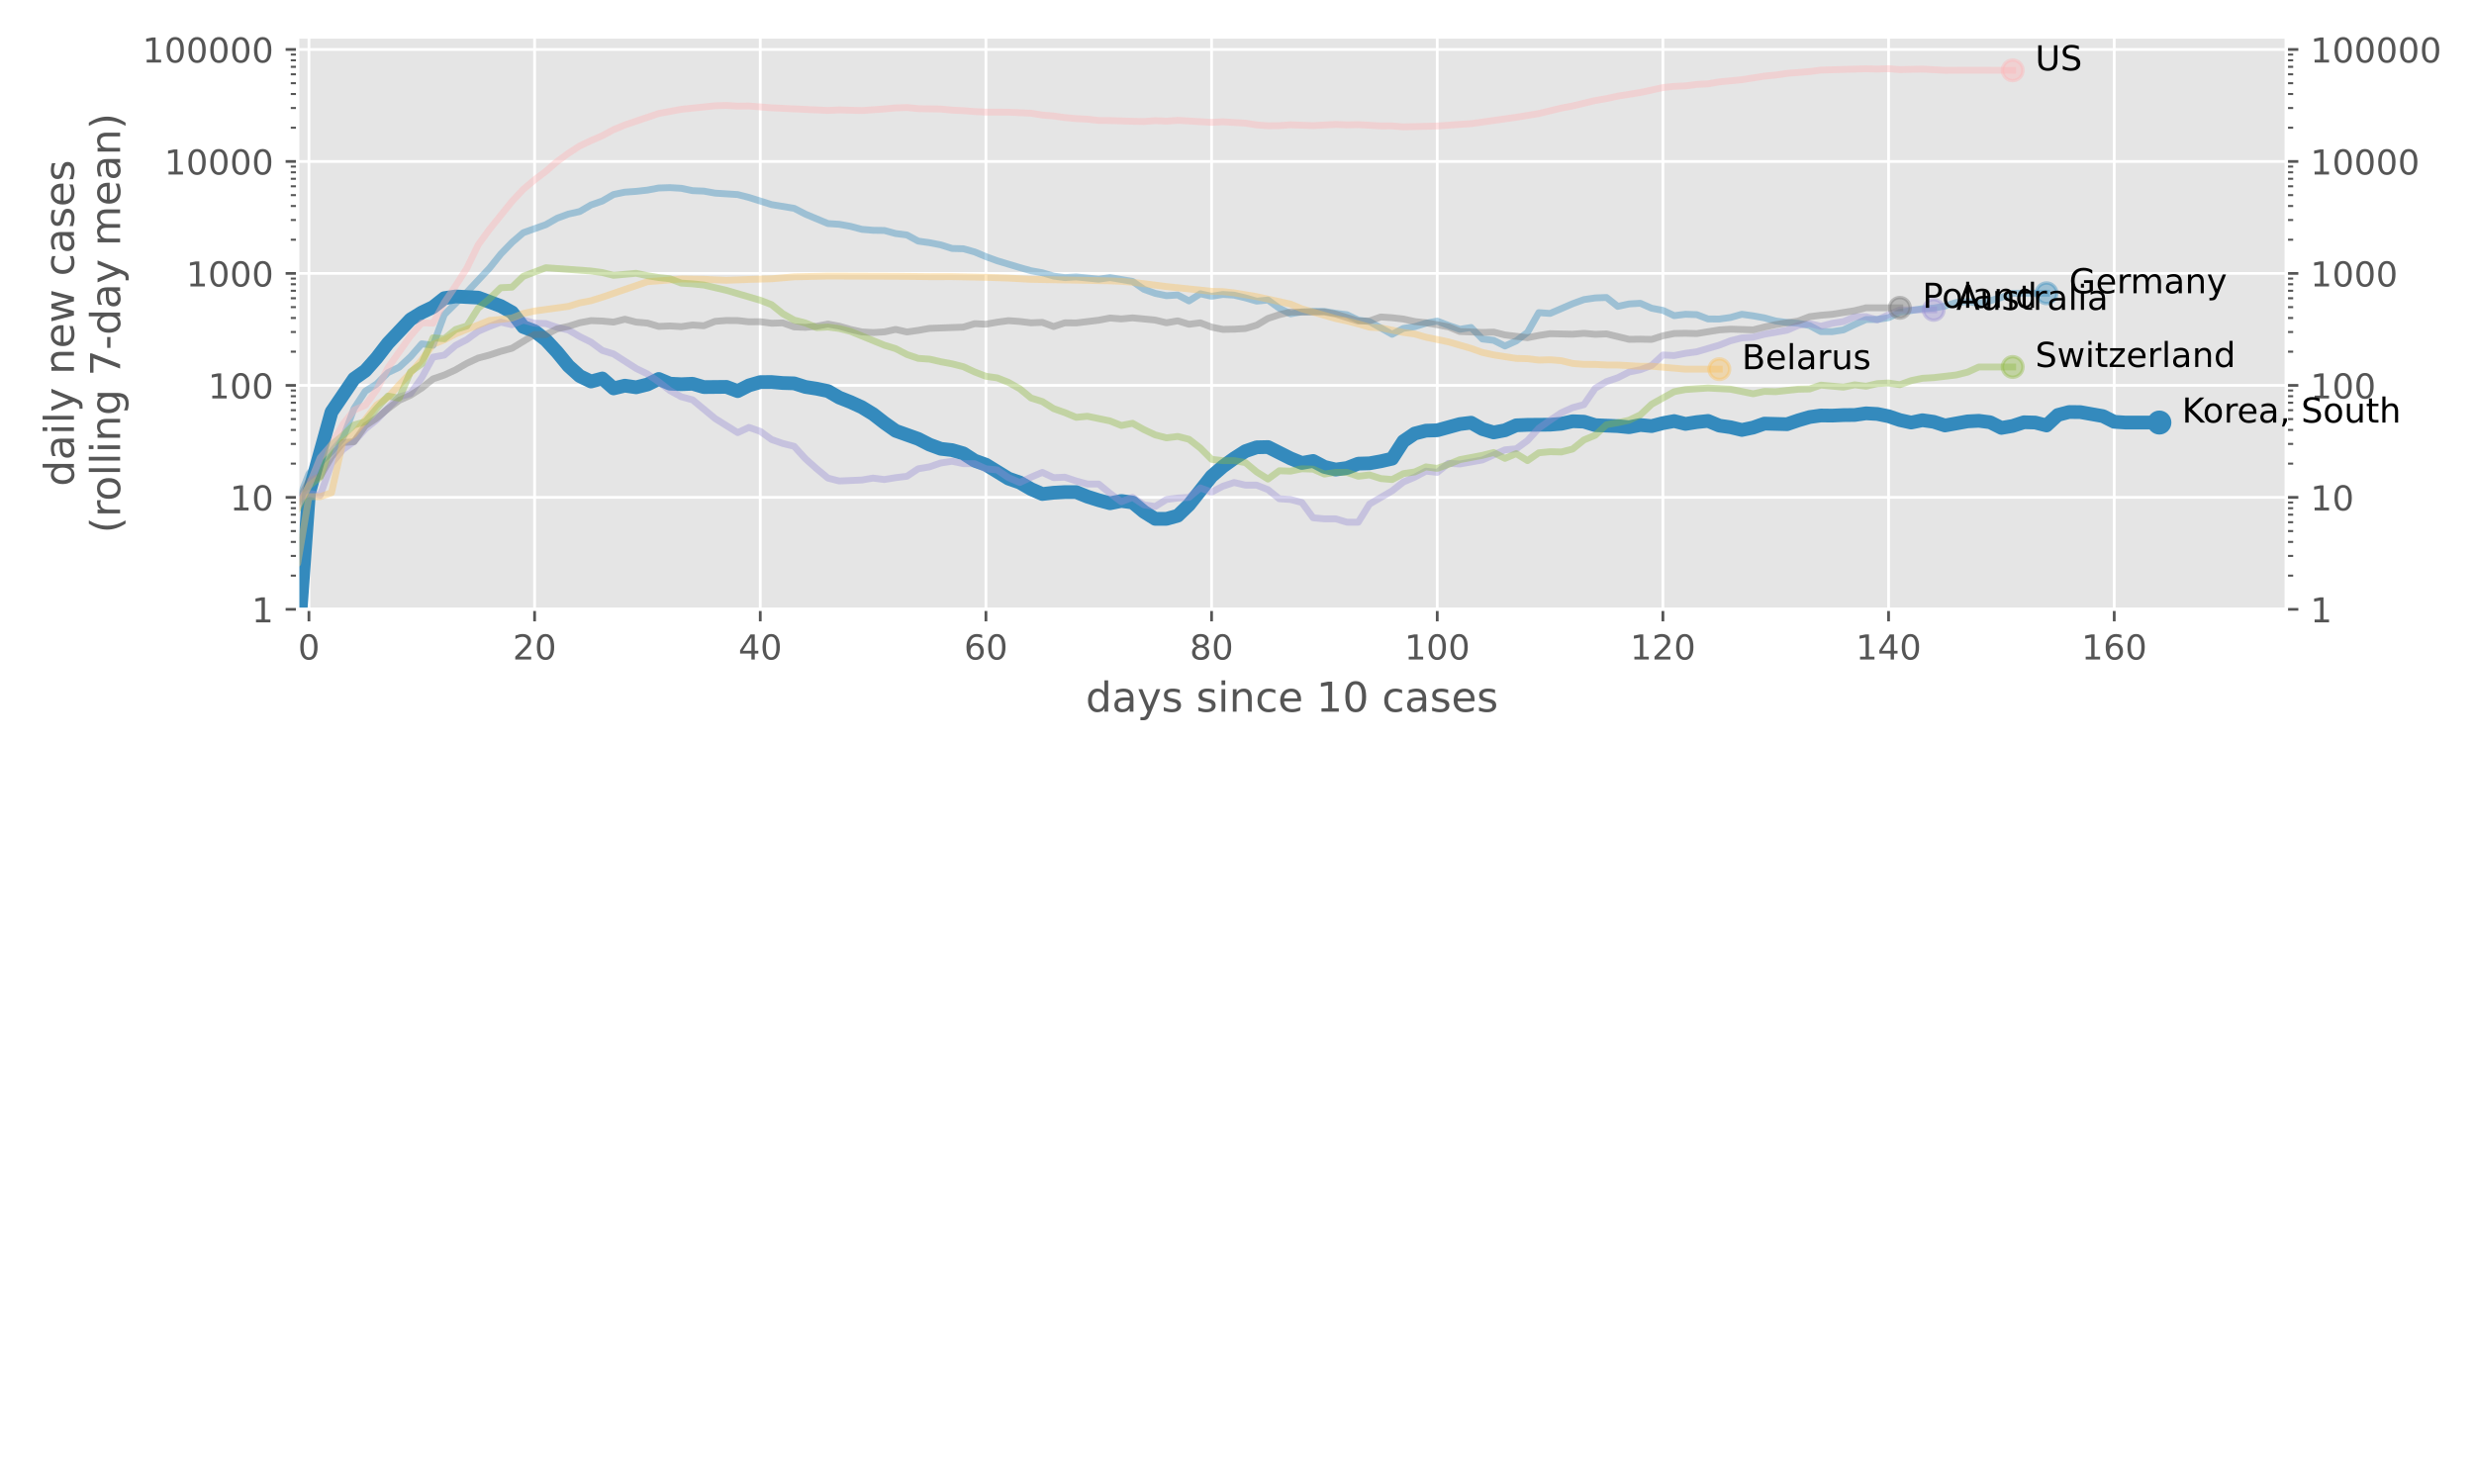 <?xml version="1.0" encoding="utf-8" standalone="no"?>
<!DOCTYPE svg PUBLIC "-//W3C//DTD SVG 1.1//EN"
  "http://www.w3.org/Graphics/SVG/1.1/DTD/svg11.dtd">
<!-- Created with matplotlib (https://matplotlib.org/) -->
<svg height="432pt" version="1.1" viewBox="0 0 720 432" width="720pt" xmlns="http://www.w3.org/2000/svg" xmlns:xlink="http://www.w3.org/1999/xlink">
 <defs>
  <style type="text/css">
*{stroke-linecap:butt;stroke-linejoin:round;}
  </style>
 </defs>
 <g id="figure_1">
  <g id="patch_1">
   <path d="M 0 432 
L 720 432 
L 720 0 
L 0 0 
z
" style="fill:#ffffff;"/>
  </g>
  <g id="axes_1">
   <g id="patch_2">
    <path d="M 86.625 177.379 
L 665.375 177.379 
L 665.375 10.758 
L 86.625 10.758 
z
" style="fill:#e5e5e5;"/>
   </g>
   <g id="matplotlib.axis_1">
    <g id="xtick_1">
     <g id="line2d_1">
      <path clip-path="url(#pada126b822)" d="M 89.909 177.379 
L 89.909 10.758 
" style="fill:none;stroke:#ffffff;stroke-linecap:square;stroke-width:0.8;"/>
     </g>
     <g id="line2d_2">
      <defs>
       <path d="M 0 0 
L 0 3.5 
" id="mee151b3c21" style="stroke:#555555;stroke-width:0.8;"/>
      </defs>
      <g>
       <use style="fill:#555555;stroke:#555555;stroke-width:0.8;" x="89.909" xlink:href="#mee151b3c21" y="177.379"/>
      </g>
     </g>
     <g id="text_1">
      <!-- 0 -->
      <defs>
       <path d="M 31.781 66.406 
Q 24.172 66.406 20.328 58.906 
Q 16.5 51.422 16.5 36.375 
Q 16.5 21.391 20.328 13.891 
Q 24.172 6.391 31.781 6.391 
Q 39.453 6.391 43.281 13.891 
Q 47.125 21.391 47.125 36.375 
Q 47.125 51.422 43.281 58.906 
Q 39.453 66.406 31.781 66.406 
z
M 31.781 74.219 
Q 44.047 74.219 50.516 64.516 
Q 56.984 54.828 56.984 36.375 
Q 56.984 17.969 50.516 8.266 
Q 44.047 -1.422 31.781 -1.422 
Q 19.531 -1.422 13.062 8.266 
Q 6.594 17.969 6.594 36.375 
Q 6.594 54.828 13.062 64.516 
Q 19.531 74.219 31.781 74.219 
z
" id="DejaVuSans-48"/>
      </defs>
      <g style="fill:#555555;" transform="translate(86.727 191.977)scale(0.1 -0.1)">
       <use xlink:href="#DejaVuSans-48"/>
      </g>
     </g>
    </g>
    <g id="xtick_2">
     <g id="line2d_3">
      <path clip-path="url(#pada126b822)" d="M 155.582 177.379 
L 155.582 10.758 
" style="fill:none;stroke:#ffffff;stroke-linecap:square;stroke-width:0.8;"/>
     </g>
     <g id="line2d_4">
      <g>
       <use style="fill:#555555;stroke:#555555;stroke-width:0.8;" x="155.582" xlink:href="#mee151b3c21" y="177.379"/>
      </g>
     </g>
     <g id="text_2">
      <!-- 20 -->
      <defs>
       <path d="M 19.188 8.297 
L 53.609 8.297 
L 53.609 0 
L 7.328 0 
L 7.328 8.297 
Q 12.938 14.109 22.625 23.891 
Q 32.328 33.688 34.812 36.531 
Q 39.547 41.844 41.422 45.531 
Q 43.312 49.219 43.312 52.781 
Q 43.312 58.594 39.234 62.25 
Q 35.156 65.922 28.609 65.922 
Q 23.969 65.922 18.812 64.312 
Q 13.672 62.703 7.812 59.422 
L 7.812 69.391 
Q 13.766 71.781 18.938 73 
Q 24.125 74.219 28.422 74.219 
Q 39.75 74.219 46.484 68.547 
Q 53.219 62.891 53.219 53.422 
Q 53.219 48.922 51.531 44.891 
Q 49.859 40.875 45.406 35.406 
Q 44.188 33.984 37.641 27.219 
Q 31.109 20.453 19.188 8.297 
z
" id="DejaVuSans-50"/>
      </defs>
      <g style="fill:#555555;" transform="translate(149.22 191.977)scale(0.1 -0.1)">
       <use xlink:href="#DejaVuSans-50"/>
       <use x="63.623" xlink:href="#DejaVuSans-48"/>
      </g>
     </g>
    </g>
    <g id="xtick_3">
     <g id="line2d_5">
      <path clip-path="url(#pada126b822)" d="M 221.256 177.379 
L 221.256 10.758 
" style="fill:none;stroke:#ffffff;stroke-linecap:square;stroke-width:0.8;"/>
     </g>
     <g id="line2d_6">
      <g>
       <use style="fill:#555555;stroke:#555555;stroke-width:0.8;" x="221.256" xlink:href="#mee151b3c21" y="177.379"/>
      </g>
     </g>
     <g id="text_3">
      <!-- 40 -->
      <defs>
       <path d="M 37.797 64.312 
L 12.891 25.391 
L 37.797 25.391 
z
M 35.203 72.906 
L 47.609 72.906 
L 47.609 25.391 
L 58.016 25.391 
L 58.016 17.188 
L 47.609 17.188 
L 47.609 0 
L 37.797 0 
L 37.797 17.188 
L 4.891 17.188 
L 4.891 26.703 
z
" id="DejaVuSans-52"/>
      </defs>
      <g style="fill:#555555;" transform="translate(214.894 191.977)scale(0.1 -0.1)">
       <use xlink:href="#DejaVuSans-52"/>
       <use x="63.623" xlink:href="#DejaVuSans-48"/>
      </g>
     </g>
    </g>
    <g id="xtick_4">
     <g id="line2d_7">
      <path clip-path="url(#pada126b822)" d="M 286.93 177.379 
L 286.93 10.758 
" style="fill:none;stroke:#ffffff;stroke-linecap:square;stroke-width:0.8;"/>
     </g>
     <g id="line2d_8">
      <g>
       <use style="fill:#555555;stroke:#555555;stroke-width:0.8;" x="286.93" xlink:href="#mee151b3c21" y="177.379"/>
      </g>
     </g>
     <g id="text_4">
      <!-- 60 -->
      <defs>
       <path d="M 33.016 40.375 
Q 26.375 40.375 22.484 35.828 
Q 18.609 31.297 18.609 23.391 
Q 18.609 15.531 22.484 10.953 
Q 26.375 6.391 33.016 6.391 
Q 39.656 6.391 43.531 10.953 
Q 47.406 15.531 47.406 23.391 
Q 47.406 31.297 43.531 35.828 
Q 39.656 40.375 33.016 40.375 
z
M 52.594 71.297 
L 52.594 62.312 
Q 48.875 64.062 45.094 64.984 
Q 41.312 65.922 37.594 65.922 
Q 27.828 65.922 22.672 59.328 
Q 17.531 52.734 16.797 39.406 
Q 19.672 43.656 24.016 45.922 
Q 28.375 48.188 33.594 48.188 
Q 44.578 48.188 50.953 41.516 
Q 57.328 34.859 57.328 23.391 
Q 57.328 12.156 50.688 5.359 
Q 44.047 -1.422 33.016 -1.422 
Q 20.359 -1.422 13.672 8.266 
Q 6.984 17.969 6.984 36.375 
Q 6.984 53.656 15.188 63.938 
Q 23.391 74.219 37.203 74.219 
Q 40.922 74.219 44.703 73.484 
Q 48.484 72.75 52.594 71.297 
z
" id="DejaVuSans-54"/>
      </defs>
      <g style="fill:#555555;" transform="translate(280.567 191.977)scale(0.1 -0.1)">
       <use xlink:href="#DejaVuSans-54"/>
       <use x="63.623" xlink:href="#DejaVuSans-48"/>
      </g>
     </g>
    </g>
    <g id="xtick_5">
     <g id="line2d_9">
      <path clip-path="url(#pada126b822)" d="M 352.604 177.379 
L 352.604 10.758 
" style="fill:none;stroke:#ffffff;stroke-linecap:square;stroke-width:0.8;"/>
     </g>
     <g id="line2d_10">
      <g>
       <use style="fill:#555555;stroke:#555555;stroke-width:0.8;" x="352.604" xlink:href="#mee151b3c21" y="177.379"/>
      </g>
     </g>
     <g id="text_5">
      <!-- 80 -->
      <defs>
       <path d="M 31.781 34.625 
Q 24.75 34.625 20.719 30.859 
Q 16.703 27.094 16.703 20.516 
Q 16.703 13.922 20.719 10.156 
Q 24.75 6.391 31.781 6.391 
Q 38.812 6.391 42.859 10.172 
Q 46.922 13.969 46.922 20.516 
Q 46.922 27.094 42.891 30.859 
Q 38.875 34.625 31.781 34.625 
z
M 21.922 38.812 
Q 15.578 40.375 12.031 44.719 
Q 8.5 49.078 8.5 55.328 
Q 8.5 64.062 14.719 69.141 
Q 20.953 74.219 31.781 74.219 
Q 42.672 74.219 48.875 69.141 
Q 55.078 64.062 55.078 55.328 
Q 55.078 49.078 51.531 44.719 
Q 48 40.375 41.703 38.812 
Q 48.828 37.156 52.797 32.312 
Q 56.781 27.484 56.781 20.516 
Q 56.781 9.906 50.312 4.234 
Q 43.844 -1.422 31.781 -1.422 
Q 19.734 -1.422 13.25 4.234 
Q 6.781 9.906 6.781 20.516 
Q 6.781 27.484 10.781 32.312 
Q 14.797 37.156 21.922 38.812 
z
M 18.312 54.391 
Q 18.312 48.734 21.844 45.562 
Q 25.391 42.391 31.781 42.391 
Q 38.141 42.391 41.719 45.562 
Q 45.312 48.734 45.312 54.391 
Q 45.312 60.062 41.719 63.234 
Q 38.141 66.406 31.781 66.406 
Q 25.391 66.406 21.844 63.234 
Q 18.312 60.062 18.312 54.391 
z
" id="DejaVuSans-56"/>
      </defs>
      <g style="fill:#555555;" transform="translate(346.241 191.977)scale(0.1 -0.1)">
       <use xlink:href="#DejaVuSans-56"/>
       <use x="63.623" xlink:href="#DejaVuSans-48"/>
      </g>
     </g>
    </g>
    <g id="xtick_6">
     <g id="line2d_11">
      <path clip-path="url(#pada126b822)" d="M 418.277 177.379 
L 418.277 10.758 
" style="fill:none;stroke:#ffffff;stroke-linecap:square;stroke-width:0.8;"/>
     </g>
     <g id="line2d_12">
      <g>
       <use style="fill:#555555;stroke:#555555;stroke-width:0.8;" x="418.277" xlink:href="#mee151b3c21" y="177.379"/>
      </g>
     </g>
     <g id="text_6">
      <!-- 100 -->
      <defs>
       <path d="M 12.406 8.297 
L 28.516 8.297 
L 28.516 63.922 
L 10.984 60.406 
L 10.984 69.391 
L 28.422 72.906 
L 38.281 72.906 
L 38.281 8.297 
L 54.391 8.297 
L 54.391 0 
L 12.406 0 
z
" id="DejaVuSans-49"/>
      </defs>
      <g style="fill:#555555;" transform="translate(408.734 191.977)scale(0.1 -0.1)">
       <use xlink:href="#DejaVuSans-49"/>
       <use x="63.623" xlink:href="#DejaVuSans-48"/>
       <use x="127.246" xlink:href="#DejaVuSans-48"/>
      </g>
     </g>
    </g>
    <g id="xtick_7">
     <g id="line2d_13">
      <path clip-path="url(#pada126b822)" d="M 483.951 177.379 
L 483.951 10.758 
" style="fill:none;stroke:#ffffff;stroke-linecap:square;stroke-width:0.8;"/>
     </g>
     <g id="line2d_14">
      <g>
       <use style="fill:#555555;stroke:#555555;stroke-width:0.8;" x="483.951" xlink:href="#mee151b3c21" y="177.379"/>
      </g>
     </g>
     <g id="text_7">
      <!-- 120 -->
      <g style="fill:#555555;" transform="translate(474.407 191.977)scale(0.1 -0.1)">
       <use xlink:href="#DejaVuSans-49"/>
       <use x="63.623" xlink:href="#DejaVuSans-50"/>
       <use x="127.246" xlink:href="#DejaVuSans-48"/>
      </g>
     </g>
    </g>
    <g id="xtick_8">
     <g id="line2d_15">
      <path clip-path="url(#pada126b822)" d="M 549.625 177.379 
L 549.625 10.758 
" style="fill:none;stroke:#ffffff;stroke-linecap:square;stroke-width:0.8;"/>
     </g>
     <g id="line2d_16">
      <g>
       <use style="fill:#555555;stroke:#555555;stroke-width:0.8;" x="549.625" xlink:href="#mee151b3c21" y="177.379"/>
      </g>
     </g>
     <g id="text_8">
      <!-- 140 -->
      <g style="fill:#555555;" transform="translate(540.081 191.977)scale(0.1 -0.1)">
       <use xlink:href="#DejaVuSans-49"/>
       <use x="63.623" xlink:href="#DejaVuSans-52"/>
       <use x="127.246" xlink:href="#DejaVuSans-48"/>
      </g>
     </g>
    </g>
    <g id="xtick_9">
     <g id="line2d_17">
      <path clip-path="url(#pada126b822)" d="M 615.299 177.379 
L 615.299 10.758 
" style="fill:none;stroke:#ffffff;stroke-linecap:square;stroke-width:0.8;"/>
     </g>
     <g id="line2d_18">
      <g>
       <use style="fill:#555555;stroke:#555555;stroke-width:0.8;" x="615.299" xlink:href="#mee151b3c21" y="177.379"/>
      </g>
     </g>
     <g id="text_9">
      <!-- 160 -->
      <g style="fill:#555555;" transform="translate(605.755 191.977)scale(0.1 -0.1)">
       <use xlink:href="#DejaVuSans-49"/>
       <use x="63.623" xlink:href="#DejaVuSans-54"/>
       <use x="127.246" xlink:href="#DejaVuSans-48"/>
      </g>
     </g>
    </g>
    <g id="text_10">
     <!-- days since 10 cases -->
     <defs>
      <path d="M 45.406 46.391 
L 45.406 75.984 
L 54.391 75.984 
L 54.391 0 
L 45.406 0 
L 45.406 8.203 
Q 42.578 3.328 38.25 0.953 
Q 33.938 -1.422 27.875 -1.422 
Q 17.969 -1.422 11.734 6.484 
Q 5.516 14.406 5.516 27.297 
Q 5.516 40.188 11.734 48.094 
Q 17.969 56 27.875 56 
Q 33.938 56 38.25 53.625 
Q 42.578 51.266 45.406 46.391 
z
M 14.797 27.297 
Q 14.797 17.391 18.875 11.75 
Q 22.953 6.109 30.078 6.109 
Q 37.203 6.109 41.297 11.75 
Q 45.406 17.391 45.406 27.297 
Q 45.406 37.203 41.297 42.844 
Q 37.203 48.484 30.078 48.484 
Q 22.953 48.484 18.875 42.844 
Q 14.797 37.203 14.797 27.297 
z
" id="DejaVuSans-100"/>
      <path d="M 34.281 27.484 
Q 23.391 27.484 19.188 25 
Q 14.984 22.516 14.984 16.5 
Q 14.984 11.719 18.141 8.906 
Q 21.297 6.109 26.703 6.109 
Q 34.188 6.109 38.703 11.406 
Q 43.219 16.703 43.219 25.484 
L 43.219 27.484 
z
M 52.203 31.203 
L 52.203 0 
L 43.219 0 
L 43.219 8.297 
Q 40.141 3.328 35.547 0.953 
Q 30.953 -1.422 24.312 -1.422 
Q 15.922 -1.422 10.953 3.297 
Q 6 8.016 6 15.922 
Q 6 25.141 12.172 29.828 
Q 18.359 34.516 30.609 34.516 
L 43.219 34.516 
L 43.219 35.406 
Q 43.219 41.609 39.141 45 
Q 35.062 48.391 27.688 48.391 
Q 23 48.391 18.547 47.266 
Q 14.109 46.141 10.016 43.891 
L 10.016 52.203 
Q 14.938 54.109 19.578 55.047 
Q 24.219 56 28.609 56 
Q 40.484 56 46.344 49.844 
Q 52.203 43.703 52.203 31.203 
z
" id="DejaVuSans-97"/>
      <path d="M 32.172 -5.078 
Q 28.375 -14.844 24.75 -17.812 
Q 21.141 -20.797 15.094 -20.797 
L 7.906 -20.797 
L 7.906 -13.281 
L 13.188 -13.281 
Q 16.891 -13.281 18.938 -11.516 
Q 21 -9.766 23.484 -3.219 
L 25.094 0.875 
L 2.984 54.688 
L 12.5 54.688 
L 29.594 11.922 
L 46.688 54.688 
L 56.203 54.688 
z
" id="DejaVuSans-121"/>
      <path d="M 44.281 53.078 
L 44.281 44.578 
Q 40.484 46.531 36.375 47.5 
Q 32.281 48.484 27.875 48.484 
Q 21.188 48.484 17.844 46.438 
Q 14.5 44.391 14.5 40.281 
Q 14.5 37.156 16.891 35.375 
Q 19.281 33.594 26.516 31.984 
L 29.594 31.297 
Q 39.156 29.25 43.188 25.516 
Q 47.219 21.781 47.219 15.094 
Q 47.219 7.469 41.188 3.016 
Q 35.156 -1.422 24.609 -1.422 
Q 20.219 -1.422 15.453 -0.562 
Q 10.688 0.297 5.422 2 
L 5.422 11.281 
Q 10.406 8.688 15.234 7.391 
Q 20.062 6.109 24.812 6.109 
Q 31.156 6.109 34.562 8.281 
Q 37.984 10.453 37.984 14.406 
Q 37.984 18.062 35.516 20.016 
Q 33.062 21.969 24.703 23.781 
L 21.578 24.516 
Q 13.234 26.266 9.516 29.906 
Q 5.812 33.547 5.812 39.891 
Q 5.812 47.609 11.281 51.797 
Q 16.75 56 26.812 56 
Q 31.781 56 36.172 55.266 
Q 40.578 54.547 44.281 53.078 
z
" id="DejaVuSans-115"/>
      <path id="DejaVuSans-32"/>
      <path d="M 9.422 54.688 
L 18.406 54.688 
L 18.406 0 
L 9.422 0 
z
M 9.422 75.984 
L 18.406 75.984 
L 18.406 64.594 
L 9.422 64.594 
z
" id="DejaVuSans-105"/>
      <path d="M 54.891 33.016 
L 54.891 0 
L 45.906 0 
L 45.906 32.719 
Q 45.906 40.484 42.875 44.328 
Q 39.844 48.188 33.797 48.188 
Q 26.516 48.188 22.312 43.547 
Q 18.109 38.922 18.109 30.906 
L 18.109 0 
L 9.078 0 
L 9.078 54.688 
L 18.109 54.688 
L 18.109 46.188 
Q 21.344 51.125 25.703 53.562 
Q 30.078 56 35.797 56 
Q 45.219 56 50.047 50.172 
Q 54.891 44.344 54.891 33.016 
z
" id="DejaVuSans-110"/>
      <path d="M 48.781 52.594 
L 48.781 44.188 
Q 44.969 46.297 41.141 47.344 
Q 37.312 48.391 33.406 48.391 
Q 24.656 48.391 19.812 42.844 
Q 14.984 37.312 14.984 27.297 
Q 14.984 17.281 19.812 11.734 
Q 24.656 6.203 33.406 6.203 
Q 37.312 6.203 41.141 7.25 
Q 44.969 8.297 48.781 10.406 
L 48.781 2.094 
Q 45.016 0.344 40.984 -0.531 
Q 36.969 -1.422 32.422 -1.422 
Q 20.062 -1.422 12.781 6.344 
Q 5.516 14.109 5.516 27.297 
Q 5.516 40.672 12.859 48.328 
Q 20.219 56 33.016 56 
Q 37.156 56 41.109 55.141 
Q 45.062 54.297 48.781 52.594 
z
" id="DejaVuSans-99"/>
      <path d="M 56.203 29.594 
L 56.203 25.203 
L 14.891 25.203 
Q 15.484 15.922 20.484 11.062 
Q 25.484 6.203 34.422 6.203 
Q 39.594 6.203 44.453 7.469 
Q 49.312 8.734 54.109 11.281 
L 54.109 2.781 
Q 49.266 0.734 44.188 -0.344 
Q 39.109 -1.422 33.891 -1.422 
Q 20.797 -1.422 13.156 6.188 
Q 5.516 13.812 5.516 26.812 
Q 5.516 40.234 12.766 48.109 
Q 20.016 56 32.328 56 
Q 43.359 56 49.781 48.891 
Q 56.203 41.797 56.203 29.594 
z
M 47.219 32.234 
Q 47.125 39.594 43.094 43.984 
Q 39.062 48.391 32.422 48.391 
Q 24.906 48.391 20.391 44.141 
Q 15.875 39.891 15.188 32.172 
z
" id="DejaVuSans-101"/>
     </defs>
     <g style="fill:#555555;" transform="translate(315.977 207.175)scale(0.12 -0.12)">
      <use xlink:href="#DejaVuSans-100"/>
      <use x="63.477" xlink:href="#DejaVuSans-97"/>
      <use x="124.756" xlink:href="#DejaVuSans-121"/>
      <use x="183.936" xlink:href="#DejaVuSans-115"/>
      <use x="236.035" xlink:href="#DejaVuSans-32"/>
      <use x="267.822" xlink:href="#DejaVuSans-115"/>
      <use x="319.922" xlink:href="#DejaVuSans-105"/>
      <use x="347.705" xlink:href="#DejaVuSans-110"/>
      <use x="411.084" xlink:href="#DejaVuSans-99"/>
      <use x="466.064" xlink:href="#DejaVuSans-101"/>
      <use x="527.588" xlink:href="#DejaVuSans-32"/>
      <use x="559.375" xlink:href="#DejaVuSans-49"/>
      <use x="622.998" xlink:href="#DejaVuSans-48"/>
      <use x="686.621" xlink:href="#DejaVuSans-32"/>
      <use x="718.408" xlink:href="#DejaVuSans-99"/>
      <use x="773.389" xlink:href="#DejaVuSans-97"/>
      <use x="834.668" xlink:href="#DejaVuSans-115"/>
      <use x="886.768" xlink:href="#DejaVuSans-101"/>
      <use x="948.291" xlink:href="#DejaVuSans-115"/>
     </g>
    </g>
   </g>
   <g id="matplotlib.axis_2">
    <g id="ytick_1">
     <g id="line2d_19">
      <path clip-path="url(#pada126b822)" d="M 86.625 177.379 
L 665.375 177.379 
" style="fill:none;stroke:#ffffff;stroke-linecap:square;stroke-width:0.8;"/>
     </g>
     <g id="line2d_20">
      <defs>
       <path d="M 0 0 
L -3.5 0 
" id="m755093930c" style="stroke:#555555;stroke-width:0.8;"/>
      </defs>
      <g>
       <use style="fill:#555555;stroke:#555555;stroke-width:0.8;" x="86.625" xlink:href="#m755093930c" y="177.379"/>
      </g>
     </g>
     <g id="line2d_21">
      <defs>
       <path d="M 0 0 
L 3.5 0 
" id="m84e4a5bd5e" style="stroke:#555555;stroke-width:0.8;"/>
      </defs>
      <g>
       <use style="fill:#555555;stroke:#555555;stroke-width:0.8;" x="665.375" xlink:href="#m84e4a5bd5e" y="177.379"/>
      </g>
     </g>
     <g id="text_11">
      <!-- 1 -->
      <g style="fill:#555555;" transform="translate(73.263 181.178)scale(0.1 -0.1)">
       <use xlink:href="#DejaVuSans-49"/>
      </g>
     </g>
     <g id="text_12">
      <!-- 1 -->
      <g style="fill:#555555;" transform="translate(672.375 181.178)scale(0.1 -0.1)">
       <use xlink:href="#DejaVuSans-49"/>
      </g>
     </g>
    </g>
    <g id="ytick_2">
     <g id="line2d_22">
      <path clip-path="url(#pada126b822)" d="M 86.625 144.784 
L 665.375 144.784 
" style="fill:none;stroke:#ffffff;stroke-linecap:square;stroke-width:0.8;"/>
     </g>
     <g id="line2d_23">
      <g>
       <use style="fill:#555555;stroke:#555555;stroke-width:0.8;" x="86.625" xlink:href="#m755093930c" y="144.784"/>
      </g>
     </g>
     <g id="line2d_24">
      <g>
       <use style="fill:#555555;stroke:#555555;stroke-width:0.8;" x="665.375" xlink:href="#m84e4a5bd5e" y="144.784"/>
      </g>
     </g>
     <g id="text_13">
      <!-- 10 -->
      <g style="fill:#555555;" transform="translate(66.9 148.583)scale(0.1 -0.1)">
       <use xlink:href="#DejaVuSans-49"/>
       <use x="63.623" xlink:href="#DejaVuSans-48"/>
      </g>
     </g>
     <g id="text_14">
      <!-- 10 -->
      <g style="fill:#555555;" transform="translate(672.375 148.583)scale(0.1 -0.1)">
       <use xlink:href="#DejaVuSans-49"/>
       <use x="63.623" xlink:href="#DejaVuSans-48"/>
      </g>
     </g>
    </g>
    <g id="ytick_3">
     <g id="line2d_25">
      <path clip-path="url(#pada126b822)" d="M 86.625 112.188 
L 665.375 112.188 
" style="fill:none;stroke:#ffffff;stroke-linecap:square;stroke-width:0.8;"/>
     </g>
     <g id="line2d_26">
      <g>
       <use style="fill:#555555;stroke:#555555;stroke-width:0.8;" x="86.625" xlink:href="#m755093930c" y="112.188"/>
      </g>
     </g>
     <g id="line2d_27">
      <g>
       <use style="fill:#555555;stroke:#555555;stroke-width:0.8;" x="665.375" xlink:href="#m84e4a5bd5e" y="112.188"/>
      </g>
     </g>
     <g id="text_15">
      <!-- 100 -->
      <g style="fill:#555555;" transform="translate(60.538 115.987)scale(0.1 -0.1)">
       <use xlink:href="#DejaVuSans-49"/>
       <use x="63.623" xlink:href="#DejaVuSans-48"/>
       <use x="127.246" xlink:href="#DejaVuSans-48"/>
      </g>
     </g>
     <g id="text_16">
      <!-- 100 -->
      <g style="fill:#555555;" transform="translate(672.375 115.987)scale(0.1 -0.1)">
       <use xlink:href="#DejaVuSans-49"/>
       <use x="63.623" xlink:href="#DejaVuSans-48"/>
       <use x="127.246" xlink:href="#DejaVuSans-48"/>
      </g>
     </g>
    </g>
    <g id="ytick_4">
     <g id="line2d_28">
      <path clip-path="url(#pada126b822)" d="M 86.625 79.593 
L 665.375 79.593 
" style="fill:none;stroke:#ffffff;stroke-linecap:square;stroke-width:0.8;"/>
     </g>
     <g id="line2d_29">
      <g>
       <use style="fill:#555555;stroke:#555555;stroke-width:0.8;" x="86.625" xlink:href="#m755093930c" y="79.593"/>
      </g>
     </g>
     <g id="line2d_30">
      <g>
       <use style="fill:#555555;stroke:#555555;stroke-width:0.8;" x="665.375" xlink:href="#m84e4a5bd5e" y="79.593"/>
      </g>
     </g>
     <g id="text_17">
      <!-- 1000 -->
      <g style="fill:#555555;" transform="translate(54.175 83.392)scale(0.1 -0.1)">
       <use xlink:href="#DejaVuSans-49"/>
       <use x="63.623" xlink:href="#DejaVuSans-48"/>
       <use x="127.246" xlink:href="#DejaVuSans-48"/>
       <use x="190.869" xlink:href="#DejaVuSans-48"/>
      </g>
     </g>
     <g id="text_18">
      <!-- 1000 -->
      <g style="fill:#555555;" transform="translate(672.375 83.392)scale(0.1 -0.1)">
       <use xlink:href="#DejaVuSans-49"/>
       <use x="63.623" xlink:href="#DejaVuSans-48"/>
       <use x="127.246" xlink:href="#DejaVuSans-48"/>
       <use x="190.869" xlink:href="#DejaVuSans-48"/>
      </g>
     </g>
    </g>
    <g id="ytick_5">
     <g id="line2d_31">
      <path clip-path="url(#pada126b822)" d="M 86.625 46.997 
L 665.375 46.997 
" style="fill:none;stroke:#ffffff;stroke-linecap:square;stroke-width:0.8;"/>
     </g>
     <g id="line2d_32">
      <g>
       <use style="fill:#555555;stroke:#555555;stroke-width:0.8;" x="86.625" xlink:href="#m755093930c" y="46.997"/>
      </g>
     </g>
     <g id="line2d_33">
      <g>
       <use style="fill:#555555;stroke:#555555;stroke-width:0.8;" x="665.375" xlink:href="#m84e4a5bd5e" y="46.997"/>
      </g>
     </g>
     <g id="text_19">
      <!-- 10000 -->
      <g style="fill:#555555;" transform="translate(47.812 50.796)scale(0.1 -0.1)">
       <use xlink:href="#DejaVuSans-49"/>
       <use x="63.623" xlink:href="#DejaVuSans-48"/>
       <use x="127.246" xlink:href="#DejaVuSans-48"/>
       <use x="190.869" xlink:href="#DejaVuSans-48"/>
       <use x="254.492" xlink:href="#DejaVuSans-48"/>
      </g>
     </g>
     <g id="text_20">
      <!-- 10000 -->
      <g style="fill:#555555;" transform="translate(672.375 50.796)scale(0.1 -0.1)">
       <use xlink:href="#DejaVuSans-49"/>
       <use x="63.623" xlink:href="#DejaVuSans-48"/>
       <use x="127.246" xlink:href="#DejaVuSans-48"/>
       <use x="190.869" xlink:href="#DejaVuSans-48"/>
       <use x="254.492" xlink:href="#DejaVuSans-48"/>
      </g>
     </g>
    </g>
    <g id="ytick_6">
     <g id="line2d_34">
      <path clip-path="url(#pada126b822)" d="M 86.625 14.402 
L 665.375 14.402 
" style="fill:none;stroke:#ffffff;stroke-linecap:square;stroke-width:0.8;"/>
     </g>
     <g id="line2d_35">
      <g>
       <use style="fill:#555555;stroke:#555555;stroke-width:0.8;" x="86.625" xlink:href="#m755093930c" y="14.402"/>
      </g>
     </g>
     <g id="line2d_36">
      <g>
       <use style="fill:#555555;stroke:#555555;stroke-width:0.8;" x="665.375" xlink:href="#m84e4a5bd5e" y="14.402"/>
      </g>
     </g>
     <g id="text_21">
      <!-- 100000 -->
      <g style="fill:#555555;" transform="translate(41.45 18.201)scale(0.1 -0.1)">
       <use xlink:href="#DejaVuSans-49"/>
       <use x="63.623" xlink:href="#DejaVuSans-48"/>
       <use x="127.246" xlink:href="#DejaVuSans-48"/>
       <use x="190.869" xlink:href="#DejaVuSans-48"/>
       <use x="254.492" xlink:href="#DejaVuSans-48"/>
       <use x="318.115" xlink:href="#DejaVuSans-48"/>
      </g>
     </g>
     <g id="text_22">
      <!-- 100000 -->
      <g style="fill:#555555;" transform="translate(672.375 18.201)scale(0.1 -0.1)">
       <use xlink:href="#DejaVuSans-49"/>
       <use x="63.623" xlink:href="#DejaVuSans-48"/>
       <use x="127.246" xlink:href="#DejaVuSans-48"/>
       <use x="190.869" xlink:href="#DejaVuSans-48"/>
       <use x="254.492" xlink:href="#DejaVuSans-48"/>
       <use x="318.115" xlink:href="#DejaVuSans-48"/>
      </g>
     </g>
    </g>
    <g id="ytick_7">
     <g id="line2d_37">
      <defs>
       <path d="M 0 0 
L -2 0 
" id="m805b17a173" style="stroke:#555555;stroke-width:0.6;"/>
      </defs>
      <g>
       <use style="fill:#555555;stroke:#555555;stroke-width:0.6;" x="86.625" xlink:href="#m805b17a173" y="167.567"/>
      </g>
     </g>
     <g id="line2d_38">
      <defs>
       <path d="M 0 0 
L 2 0 
" id="me8a076b8f0" style="stroke:#555555;stroke-width:0.6;"/>
      </defs>
      <g>
       <use style="fill:#555555;stroke:#555555;stroke-width:0.6;" x="665.375" xlink:href="#me8a076b8f0" y="167.567"/>
      </g>
     </g>
    </g>
    <g id="ytick_8">
     <g id="line2d_39">
      <g>
       <use style="fill:#555555;stroke:#555555;stroke-width:0.6;" x="86.625" xlink:href="#m805b17a173" y="161.827"/>
      </g>
     </g>
     <g id="line2d_40">
      <g>
       <use style="fill:#555555;stroke:#555555;stroke-width:0.6;" x="665.375" xlink:href="#me8a076b8f0" y="161.827"/>
      </g>
     </g>
    </g>
    <g id="ytick_9">
     <g id="line2d_41">
      <g>
       <use style="fill:#555555;stroke:#555555;stroke-width:0.6;" x="86.625" xlink:href="#m805b17a173" y="157.755"/>
      </g>
     </g>
     <g id="line2d_42">
      <g>
       <use style="fill:#555555;stroke:#555555;stroke-width:0.6;" x="665.375" xlink:href="#me8a076b8f0" y="157.755"/>
      </g>
     </g>
    </g>
    <g id="ytick_10">
     <g id="line2d_43">
      <g>
       <use style="fill:#555555;stroke:#555555;stroke-width:0.6;" x="86.625" xlink:href="#m805b17a173" y="154.596"/>
      </g>
     </g>
     <g id="line2d_44">
      <g>
       <use style="fill:#555555;stroke:#555555;stroke-width:0.6;" x="665.375" xlink:href="#me8a076b8f0" y="154.596"/>
      </g>
     </g>
    </g>
    <g id="ytick_11">
     <g id="line2d_45">
      <g>
       <use style="fill:#555555;stroke:#555555;stroke-width:0.6;" x="86.625" xlink:href="#m805b17a173" y="152.015"/>
      </g>
     </g>
     <g id="line2d_46">
      <g>
       <use style="fill:#555555;stroke:#555555;stroke-width:0.6;" x="665.375" xlink:href="#me8a076b8f0" y="152.015"/>
      </g>
     </g>
    </g>
    <g id="ytick_12">
     <g id="line2d_47">
      <g>
       <use style="fill:#555555;stroke:#555555;stroke-width:0.6;" x="86.625" xlink:href="#m805b17a173" y="149.833"/>
      </g>
     </g>
     <g id="line2d_48">
      <g>
       <use style="fill:#555555;stroke:#555555;stroke-width:0.6;" x="665.375" xlink:href="#me8a076b8f0" y="149.833"/>
      </g>
     </g>
    </g>
    <g id="ytick_13">
     <g id="line2d_49">
      <g>
       <use style="fill:#555555;stroke:#555555;stroke-width:0.6;" x="86.625" xlink:href="#m805b17a173" y="147.942"/>
      </g>
     </g>
     <g id="line2d_50">
      <g>
       <use style="fill:#555555;stroke:#555555;stroke-width:0.6;" x="665.375" xlink:href="#me8a076b8f0" y="147.942"/>
      </g>
     </g>
    </g>
    <g id="ytick_14">
     <g id="line2d_51">
      <g>
       <use style="fill:#555555;stroke:#555555;stroke-width:0.6;" x="86.625" xlink:href="#m805b17a173" y="146.275"/>
      </g>
     </g>
     <g id="line2d_52">
      <g>
       <use style="fill:#555555;stroke:#555555;stroke-width:0.6;" x="665.375" xlink:href="#me8a076b8f0" y="146.275"/>
      </g>
     </g>
    </g>
    <g id="ytick_15">
     <g id="line2d_53">
      <g>
       <use style="fill:#555555;stroke:#555555;stroke-width:0.6;" x="86.625" xlink:href="#m805b17a173" y="134.971"/>
      </g>
     </g>
     <g id="line2d_54">
      <g>
       <use style="fill:#555555;stroke:#555555;stroke-width:0.6;" x="665.375" xlink:href="#me8a076b8f0" y="134.971"/>
      </g>
     </g>
    </g>
    <g id="ytick_16">
     <g id="line2d_55">
      <g>
       <use style="fill:#555555;stroke:#555555;stroke-width:0.6;" x="86.625" xlink:href="#m805b17a173" y="129.232"/>
      </g>
     </g>
     <g id="line2d_56">
      <g>
       <use style="fill:#555555;stroke:#555555;stroke-width:0.6;" x="665.375" xlink:href="#me8a076b8f0" y="129.232"/>
      </g>
     </g>
    </g>
    <g id="ytick_17">
     <g id="line2d_57">
      <g>
       <use style="fill:#555555;stroke:#555555;stroke-width:0.6;" x="86.625" xlink:href="#m805b17a173" y="125.159"/>
      </g>
     </g>
     <g id="line2d_58">
      <g>
       <use style="fill:#555555;stroke:#555555;stroke-width:0.6;" x="665.375" xlink:href="#me8a076b8f0" y="125.159"/>
      </g>
     </g>
    </g>
    <g id="ytick_18">
     <g id="line2d_59">
      <g>
       <use style="fill:#555555;stroke:#555555;stroke-width:0.6;" x="86.625" xlink:href="#m805b17a173" y="122"/>
      </g>
     </g>
     <g id="line2d_60">
      <g>
       <use style="fill:#555555;stroke:#555555;stroke-width:0.6;" x="665.375" xlink:href="#me8a076b8f0" y="122"/>
      </g>
     </g>
    </g>
    <g id="ytick_19">
     <g id="line2d_61">
      <g>
       <use style="fill:#555555;stroke:#555555;stroke-width:0.6;" x="86.625" xlink:href="#m805b17a173" y="119.419"/>
      </g>
     </g>
     <g id="line2d_62">
      <g>
       <use style="fill:#555555;stroke:#555555;stroke-width:0.6;" x="665.375" xlink:href="#me8a076b8f0" y="119.419"/>
      </g>
     </g>
    </g>
    <g id="ytick_20">
     <g id="line2d_63">
      <g>
       <use style="fill:#555555;stroke:#555555;stroke-width:0.6;" x="86.625" xlink:href="#m805b17a173" y="117.237"/>
      </g>
     </g>
     <g id="line2d_64">
      <g>
       <use style="fill:#555555;stroke:#555555;stroke-width:0.6;" x="665.375" xlink:href="#me8a076b8f0" y="117.237"/>
      </g>
     </g>
    </g>
    <g id="ytick_21">
     <g id="line2d_65">
      <g>
       <use style="fill:#555555;stroke:#555555;stroke-width:0.6;" x="86.625" xlink:href="#m805b17a173" y="115.347"/>
      </g>
     </g>
     <g id="line2d_66">
      <g>
       <use style="fill:#555555;stroke:#555555;stroke-width:0.6;" x="665.375" xlink:href="#me8a076b8f0" y="115.347"/>
      </g>
     </g>
    </g>
    <g id="ytick_22">
     <g id="line2d_67">
      <g>
       <use style="fill:#555555;stroke:#555555;stroke-width:0.6;" x="86.625" xlink:href="#m805b17a173" y="113.68"/>
      </g>
     </g>
     <g id="line2d_68">
      <g>
       <use style="fill:#555555;stroke:#555555;stroke-width:0.6;" x="665.375" xlink:href="#me8a076b8f0" y="113.68"/>
      </g>
     </g>
    </g>
    <g id="ytick_23">
     <g id="line2d_69">
      <g>
       <use style="fill:#555555;stroke:#555555;stroke-width:0.6;" x="86.625" xlink:href="#m805b17a173" y="102.376"/>
      </g>
     </g>
     <g id="line2d_70">
      <g>
       <use style="fill:#555555;stroke:#555555;stroke-width:0.6;" x="665.375" xlink:href="#me8a076b8f0" y="102.376"/>
      </g>
     </g>
    </g>
    <g id="ytick_24">
     <g id="line2d_71">
      <g>
       <use style="fill:#555555;stroke:#555555;stroke-width:0.6;" x="86.625" xlink:href="#m805b17a173" y="96.636"/>
      </g>
     </g>
     <g id="line2d_72">
      <g>
       <use style="fill:#555555;stroke:#555555;stroke-width:0.6;" x="665.375" xlink:href="#me8a076b8f0" y="96.636"/>
      </g>
     </g>
    </g>
    <g id="ytick_25">
     <g id="line2d_73">
      <g>
       <use style="fill:#555555;stroke:#555555;stroke-width:0.6;" x="86.625" xlink:href="#m805b17a173" y="92.564"/>
      </g>
     </g>
     <g id="line2d_74">
      <g>
       <use style="fill:#555555;stroke:#555555;stroke-width:0.6;" x="665.375" xlink:href="#me8a076b8f0" y="92.564"/>
      </g>
     </g>
    </g>
    <g id="ytick_26">
     <g id="line2d_75">
      <g>
       <use style="fill:#555555;stroke:#555555;stroke-width:0.6;" x="86.625" xlink:href="#m805b17a173" y="89.405"/>
      </g>
     </g>
     <g id="line2d_76">
      <g>
       <use style="fill:#555555;stroke:#555555;stroke-width:0.6;" x="665.375" xlink:href="#me8a076b8f0" y="89.405"/>
      </g>
     </g>
    </g>
    <g id="ytick_27">
     <g id="line2d_77">
      <g>
       <use style="fill:#555555;stroke:#555555;stroke-width:0.6;" x="86.625" xlink:href="#m805b17a173" y="86.824"/>
      </g>
     </g>
     <g id="line2d_78">
      <g>
       <use style="fill:#555555;stroke:#555555;stroke-width:0.6;" x="665.375" xlink:href="#me8a076b8f0" y="86.824"/>
      </g>
     </g>
    </g>
    <g id="ytick_28">
     <g id="line2d_79">
      <g>
       <use style="fill:#555555;stroke:#555555;stroke-width:0.6;" x="86.625" xlink:href="#m805b17a173" y="84.642"/>
      </g>
     </g>
     <g id="line2d_80">
      <g>
       <use style="fill:#555555;stroke:#555555;stroke-width:0.6;" x="665.375" xlink:href="#me8a076b8f0" y="84.642"/>
      </g>
     </g>
    </g>
    <g id="ytick_29">
     <g id="line2d_81">
      <g>
       <use style="fill:#555555;stroke:#555555;stroke-width:0.6;" x="86.625" xlink:href="#m805b17a173" y="82.751"/>
      </g>
     </g>
     <g id="line2d_82">
      <g>
       <use style="fill:#555555;stroke:#555555;stroke-width:0.6;" x="665.375" xlink:href="#me8a076b8f0" y="82.751"/>
      </g>
     </g>
    </g>
    <g id="ytick_30">
     <g id="line2d_83">
      <g>
       <use style="fill:#555555;stroke:#555555;stroke-width:0.6;" x="86.625" xlink:href="#m805b17a173" y="81.084"/>
      </g>
     </g>
     <g id="line2d_84">
      <g>
       <use style="fill:#555555;stroke:#555555;stroke-width:0.6;" x="665.375" xlink:href="#me8a076b8f0" y="81.084"/>
      </g>
     </g>
    </g>
    <g id="ytick_31">
     <g id="line2d_85">
      <g>
       <use style="fill:#555555;stroke:#555555;stroke-width:0.6;" x="86.625" xlink:href="#m805b17a173" y="69.78"/>
      </g>
     </g>
     <g id="line2d_86">
      <g>
       <use style="fill:#555555;stroke:#555555;stroke-width:0.6;" x="665.375" xlink:href="#me8a076b8f0" y="69.78"/>
      </g>
     </g>
    </g>
    <g id="ytick_32">
     <g id="line2d_87">
      <g>
       <use style="fill:#555555;stroke:#555555;stroke-width:0.6;" x="86.625" xlink:href="#m805b17a173" y="64.041"/>
      </g>
     </g>
     <g id="line2d_88">
      <g>
       <use style="fill:#555555;stroke:#555555;stroke-width:0.6;" x="665.375" xlink:href="#me8a076b8f0" y="64.041"/>
      </g>
     </g>
    </g>
    <g id="ytick_33">
     <g id="line2d_89">
      <g>
       <use style="fill:#555555;stroke:#555555;stroke-width:0.6;" x="86.625" xlink:href="#m805b17a173" y="59.968"/>
      </g>
     </g>
     <g id="line2d_90">
      <g>
       <use style="fill:#555555;stroke:#555555;stroke-width:0.6;" x="665.375" xlink:href="#me8a076b8f0" y="59.968"/>
      </g>
     </g>
    </g>
    <g id="ytick_34">
     <g id="line2d_91">
      <g>
       <use style="fill:#555555;stroke:#555555;stroke-width:0.6;" x="86.625" xlink:href="#m805b17a173" y="56.809"/>
      </g>
     </g>
     <g id="line2d_92">
      <g>
       <use style="fill:#555555;stroke:#555555;stroke-width:0.6;" x="665.375" xlink:href="#me8a076b8f0" y="56.809"/>
      </g>
     </g>
    </g>
    <g id="ytick_35">
     <g id="line2d_93">
      <g>
       <use style="fill:#555555;stroke:#555555;stroke-width:0.6;" x="86.625" xlink:href="#m805b17a173" y="54.228"/>
      </g>
     </g>
     <g id="line2d_94">
      <g>
       <use style="fill:#555555;stroke:#555555;stroke-width:0.6;" x="665.375" xlink:href="#me8a076b8f0" y="54.228"/>
      </g>
     </g>
    </g>
    <g id="ytick_36">
     <g id="line2d_95">
      <g>
       <use style="fill:#555555;stroke:#555555;stroke-width:0.6;" x="86.625" xlink:href="#m805b17a173" y="52.046"/>
      </g>
     </g>
     <g id="line2d_96">
      <g>
       <use style="fill:#555555;stroke:#555555;stroke-width:0.6;" x="665.375" xlink:href="#me8a076b8f0" y="52.046"/>
      </g>
     </g>
    </g>
    <g id="ytick_37">
     <g id="line2d_97">
      <g>
       <use style="fill:#555555;stroke:#555555;stroke-width:0.6;" x="86.625" xlink:href="#m805b17a173" y="50.156"/>
      </g>
     </g>
     <g id="line2d_98">
      <g>
       <use style="fill:#555555;stroke:#555555;stroke-width:0.6;" x="665.375" xlink:href="#me8a076b8f0" y="50.156"/>
      </g>
     </g>
    </g>
    <g id="ytick_38">
     <g id="line2d_99">
      <g>
       <use style="fill:#555555;stroke:#555555;stroke-width:0.6;" x="86.625" xlink:href="#m805b17a173" y="48.489"/>
      </g>
     </g>
     <g id="line2d_100">
      <g>
       <use style="fill:#555555;stroke:#555555;stroke-width:0.6;" x="665.375" xlink:href="#me8a076b8f0" y="48.489"/>
      </g>
     </g>
    </g>
    <g id="ytick_39">
     <g id="line2d_101">
      <g>
       <use style="fill:#555555;stroke:#555555;stroke-width:0.6;" x="86.625" xlink:href="#m805b17a173" y="37.185"/>
      </g>
     </g>
     <g id="line2d_102">
      <g>
       <use style="fill:#555555;stroke:#555555;stroke-width:0.6;" x="665.375" xlink:href="#me8a076b8f0" y="37.185"/>
      </g>
     </g>
    </g>
    <g id="ytick_40">
     <g id="line2d_103">
      <g>
       <use style="fill:#555555;stroke:#555555;stroke-width:0.6;" x="86.625" xlink:href="#m805b17a173" y="31.445"/>
      </g>
     </g>
     <g id="line2d_104">
      <g>
       <use style="fill:#555555;stroke:#555555;stroke-width:0.6;" x="665.375" xlink:href="#me8a076b8f0" y="31.445"/>
      </g>
     </g>
    </g>
    <g id="ytick_41">
     <g id="line2d_105">
      <g>
       <use style="fill:#555555;stroke:#555555;stroke-width:0.6;" x="86.625" xlink:href="#m805b17a173" y="27.373"/>
      </g>
     </g>
     <g id="line2d_106">
      <g>
       <use style="fill:#555555;stroke:#555555;stroke-width:0.6;" x="665.375" xlink:href="#me8a076b8f0" y="27.373"/>
      </g>
     </g>
    </g>
    <g id="ytick_42">
     <g id="line2d_107">
      <g>
       <use style="fill:#555555;stroke:#555555;stroke-width:0.6;" x="86.625" xlink:href="#m805b17a173" y="24.214"/>
      </g>
     </g>
     <g id="line2d_108">
      <g>
       <use style="fill:#555555;stroke:#555555;stroke-width:0.6;" x="665.375" xlink:href="#me8a076b8f0" y="24.214"/>
      </g>
     </g>
    </g>
    <g id="ytick_43">
     <g id="line2d_109">
      <g>
       <use style="fill:#555555;stroke:#555555;stroke-width:0.6;" x="86.625" xlink:href="#m805b17a173" y="21.633"/>
      </g>
     </g>
     <g id="line2d_110">
      <g>
       <use style="fill:#555555;stroke:#555555;stroke-width:0.6;" x="665.375" xlink:href="#me8a076b8f0" y="21.633"/>
      </g>
     </g>
    </g>
    <g id="ytick_44">
     <g id="line2d_111">
      <g>
       <use style="fill:#555555;stroke:#555555;stroke-width:0.6;" x="86.625" xlink:href="#m805b17a173" y="19.451"/>
      </g>
     </g>
     <g id="line2d_112">
      <g>
       <use style="fill:#555555;stroke:#555555;stroke-width:0.6;" x="665.375" xlink:href="#me8a076b8f0" y="19.451"/>
      </g>
     </g>
    </g>
    <g id="ytick_45">
     <g id="line2d_113">
      <g>
       <use style="fill:#555555;stroke:#555555;stroke-width:0.6;" x="86.625" xlink:href="#m805b17a173" y="17.56"/>
      </g>
     </g>
     <g id="line2d_114">
      <g>
       <use style="fill:#555555;stroke:#555555;stroke-width:0.6;" x="665.375" xlink:href="#me8a076b8f0" y="17.56"/>
      </g>
     </g>
    </g>
    <g id="ytick_46">
     <g id="line2d_115">
      <g>
       <use style="fill:#555555;stroke:#555555;stroke-width:0.6;" x="86.625" xlink:href="#m805b17a173" y="15.893"/>
      </g>
     </g>
     <g id="line2d_116">
      <g>
       <use style="fill:#555555;stroke:#555555;stroke-width:0.6;" x="665.375" xlink:href="#me8a076b8f0" y="15.893"/>
      </g>
     </g>
    </g>
    <g id="text_23">
     <!-- daily new cases -->
     <defs>
      <path d="M 9.422 75.984 
L 18.406 75.984 
L 18.406 0 
L 9.422 0 
z
" id="DejaVuSans-108"/>
      <path d="M 4.203 54.688 
L 13.188 54.688 
L 24.422 12.016 
L 35.594 54.688 
L 46.188 54.688 
L 57.422 12.016 
L 68.609 54.688 
L 77.594 54.688 
L 63.281 0 
L 52.688 0 
L 40.922 44.828 
L 29.109 0 
L 18.5 0 
z
" id="DejaVuSans-119"/>
     </defs>
     <g style="fill:#555555;" transform="translate(21.517 141.573)rotate(-90)scale(0.12 -0.12)">
      <use xlink:href="#DejaVuSans-100"/>
      <use x="63.477" xlink:href="#DejaVuSans-97"/>
      <use x="124.756" xlink:href="#DejaVuSans-105"/>
      <use x="152.539" xlink:href="#DejaVuSans-108"/>
      <use x="180.322" xlink:href="#DejaVuSans-121"/>
      <use x="239.502" xlink:href="#DejaVuSans-32"/>
      <use x="271.289" xlink:href="#DejaVuSans-110"/>
      <use x="334.668" xlink:href="#DejaVuSans-101"/>
      <use x="396.191" xlink:href="#DejaVuSans-119"/>
      <use x="477.979" xlink:href="#DejaVuSans-32"/>
      <use x="509.766" xlink:href="#DejaVuSans-99"/>
      <use x="564.746" xlink:href="#DejaVuSans-97"/>
      <use x="626.025" xlink:href="#DejaVuSans-115"/>
      <use x="678.125" xlink:href="#DejaVuSans-101"/>
      <use x="739.648" xlink:href="#DejaVuSans-115"/>
     </g>
     <!-- (rolling 7-day mean) -->
     <defs>
      <path d="M 31 75.875 
Q 24.469 64.656 21.281 53.656 
Q 18.109 42.672 18.109 31.391 
Q 18.109 20.125 21.312 9.062 
Q 24.516 -2 31 -13.188 
L 23.188 -13.188 
Q 15.875 -1.703 12.234 9.375 
Q 8.594 20.453 8.594 31.391 
Q 8.594 42.281 12.203 53.312 
Q 15.828 64.359 23.188 75.875 
z
" id="DejaVuSans-40"/>
      <path d="M 41.109 46.297 
Q 39.594 47.172 37.812 47.578 
Q 36.031 48 33.891 48 
Q 26.266 48 22.188 43.047 
Q 18.109 38.094 18.109 28.812 
L 18.109 0 
L 9.078 0 
L 9.078 54.688 
L 18.109 54.688 
L 18.109 46.188 
Q 20.953 51.172 25.484 53.578 
Q 30.031 56 36.531 56 
Q 37.453 56 38.578 55.875 
Q 39.703 55.766 41.062 55.516 
z
" id="DejaVuSans-114"/>
      <path d="M 30.609 48.391 
Q 23.391 48.391 19.188 42.75 
Q 14.984 37.109 14.984 27.297 
Q 14.984 17.484 19.156 11.844 
Q 23.344 6.203 30.609 6.203 
Q 37.797 6.203 41.984 11.859 
Q 46.188 17.531 46.188 27.297 
Q 46.188 37.016 41.984 42.703 
Q 37.797 48.391 30.609 48.391 
z
M 30.609 56 
Q 42.328 56 49.016 48.375 
Q 55.719 40.766 55.719 27.297 
Q 55.719 13.875 49.016 6.219 
Q 42.328 -1.422 30.609 -1.422 
Q 18.844 -1.422 12.172 6.219 
Q 5.516 13.875 5.516 27.297 
Q 5.516 40.766 12.172 48.375 
Q 18.844 56 30.609 56 
z
" id="DejaVuSans-111"/>
      <path d="M 45.406 27.984 
Q 45.406 37.75 41.375 43.109 
Q 37.359 48.484 30.078 48.484 
Q 22.859 48.484 18.828 43.109 
Q 14.797 37.75 14.797 27.984 
Q 14.797 18.266 18.828 12.891 
Q 22.859 7.516 30.078 7.516 
Q 37.359 7.516 41.375 12.891 
Q 45.406 18.266 45.406 27.984 
z
M 54.391 6.781 
Q 54.391 -7.172 48.188 -13.984 
Q 42 -20.797 29.203 -20.797 
Q 24.469 -20.797 20.266 -20.094 
Q 16.062 -19.391 12.109 -17.922 
L 12.109 -9.188 
Q 16.062 -11.328 19.922 -12.344 
Q 23.781 -13.375 27.781 -13.375 
Q 36.625 -13.375 41.016 -8.766 
Q 45.406 -4.156 45.406 5.172 
L 45.406 9.625 
Q 42.625 4.781 38.281 2.391 
Q 33.938 0 27.875 0 
Q 17.828 0 11.672 7.656 
Q 5.516 15.328 5.516 27.984 
Q 5.516 40.672 11.672 48.328 
Q 17.828 56 27.875 56 
Q 33.938 56 38.281 53.609 
Q 42.625 51.219 45.406 46.391 
L 45.406 54.688 
L 54.391 54.688 
z
" id="DejaVuSans-103"/>
      <path d="M 8.203 72.906 
L 55.078 72.906 
L 55.078 68.703 
L 28.609 0 
L 18.312 0 
L 43.219 64.594 
L 8.203 64.594 
z
" id="DejaVuSans-55"/>
      <path d="M 4.891 31.391 
L 31.203 31.391 
L 31.203 23.391 
L 4.891 23.391 
z
" id="DejaVuSans-45"/>
      <path d="M 52 44.188 
Q 55.375 50.25 60.062 53.125 
Q 64.75 56 71.094 56 
Q 79.641 56 84.281 50.016 
Q 88.922 44.047 88.922 33.016 
L 88.922 0 
L 79.891 0 
L 79.891 32.719 
Q 79.891 40.578 77.094 44.375 
Q 74.312 48.188 68.609 48.188 
Q 61.625 48.188 57.562 43.547 
Q 53.516 38.922 53.516 30.906 
L 53.516 0 
L 44.484 0 
L 44.484 32.719 
Q 44.484 40.625 41.703 44.406 
Q 38.922 48.188 33.109 48.188 
Q 26.219 48.188 22.156 43.531 
Q 18.109 38.875 18.109 30.906 
L 18.109 0 
L 9.078 0 
L 9.078 54.688 
L 18.109 54.688 
L 18.109 46.188 
Q 21.188 51.219 25.484 53.609 
Q 29.781 56 35.688 56 
Q 41.656 56 45.828 52.969 
Q 50 49.953 52 44.188 
z
" id="DejaVuSans-109"/>
      <path d="M 8.016 75.875 
L 15.828 75.875 
Q 23.141 64.359 26.781 53.312 
Q 30.422 42.281 30.422 31.391 
Q 30.422 20.453 26.781 9.375 
Q 23.141 -1.703 15.828 -13.188 
L 8.016 -13.188 
Q 14.5 -2 17.703 9.062 
Q 20.906 20.125 20.906 31.391 
Q 20.906 42.672 17.703 53.656 
Q 14.5 64.656 8.016 75.875 
z
" id="DejaVuSans-41"/>
     </defs>
     <g style="fill:#555555;" transform="translate(34.954 155.214)rotate(-90)scale(0.12 -0.12)">
      <use xlink:href="#DejaVuSans-40"/>
      <use x="39.014" xlink:href="#DejaVuSans-114"/>
      <use x="77.877" xlink:href="#DejaVuSans-111"/>
      <use x="139.059" xlink:href="#DejaVuSans-108"/>
      <use x="166.842" xlink:href="#DejaVuSans-108"/>
      <use x="194.625" xlink:href="#DejaVuSans-105"/>
      <use x="222.408" xlink:href="#DejaVuSans-110"/>
      <use x="285.787" xlink:href="#DejaVuSans-103"/>
      <use x="349.264" xlink:href="#DejaVuSans-32"/>
      <use x="381.051" xlink:href="#DejaVuSans-55"/>
      <use x="444.674" xlink:href="#DejaVuSans-45"/>
      <use x="480.758" xlink:href="#DejaVuSans-100"/>
      <use x="544.234" xlink:href="#DejaVuSans-97"/>
      <use x="605.514" xlink:href="#DejaVuSans-121"/>
      <use x="664.693" xlink:href="#DejaVuSans-32"/>
      <use x="696.48" xlink:href="#DejaVuSans-109"/>
      <use x="793.893" xlink:href="#DejaVuSans-101"/>
      <use x="855.416" xlink:href="#DejaVuSans-97"/>
      <use x="916.695" xlink:href="#DejaVuSans-110"/>
      <use x="980.074" xlink:href="#DejaVuSans-41"/>
     </g>
    </g>
   </g>
   <g id="line2d_117">
    <path clip-path="url(#pada126b822)" d="M 17.668 189.373 
L 20.951 189.373 
L 24.235 173.821 
L 27.519 172.33 
L 30.802 169.749 
L 34.086 170.981 
L 37.37 169.749 
L 40.653 166.59 
L 43.937 163.244 
L 47.221 168.616 
L 50.504 169.749 
L 53.788 172.33 
L 57.072 169.749 
L 60.355 169.749 
L 63.639 173.821 
L 66.923 182.142 
L 70.207 185.301 
L 76.774 185.301 
L 80.058 189.373 
L 86.625 189.373 
L 89.909 143.619 
L 96.476 119.934 
L 103.043 110.245 
L 106.327 107.925 
L 109.611 104.208 
L 112.895 99.947 
L 119.462 92.99 
L 122.746 90.968 
L 126.029 89.397 
L 129.313 86.794 
L 132.597 86.295 
L 139.164 86.636 
L 145.731 89.093 
L 149.015 90.928 
L 152.299 95.183 
L 155.582 96.409 
L 158.866 98.968 
L 162.15 102.518 
L 165.434 106.516 
L 168.717 109.473 
L 172.001 111.061 
L 175.285 110.174 
L 178.568 113.064 
L 181.852 112.269 
L 185.136 112.745 
L 188.419 111.928 
L 191.703 110.315 
L 194.987 111.691 
L 198.27 111.848 
L 201.554 111.711 
L 204.838 112.682 
L 211.405 112.619 
L 214.689 113.86 
L 217.973 112.188 
L 221.256 111.23 
L 224.54 111.211 
L 227.824 111.497 
L 231.107 111.594 
L 234.391 112.64 
L 237.675 113.15 
L 240.958 113.838 
L 244.242 115.731 
L 247.526 117.036 
L 250.809 118.537 
L 254.093 120.541 
L 257.377 123.093 
L 260.66 125.414 
L 267.228 127.76 
L 270.512 129.435 
L 273.795 130.648 
L 277.079 131.026 
L 280.363 131.975 
L 283.646 134.089 
L 286.93 135.278 
L 293.497 139.316 
L 296.781 140.461 
L 300.065 142.372 
L 303.348 143.807 
L 306.632 143.434 
L 309.916 143.252 
L 313.199 143.252 
L 316.483 144.583 
L 319.767 145.616 
L 323.051 146.501 
L 326.334 145.833 
L 329.618 146.275 
L 332.902 148.991 
L 336.185 151.038 
L 339.469 151.038 
L 342.753 150.124 
L 346.036 146.966 
L 352.604 138.645 
L 355.887 135.804 
L 359.171 133.439 
L 362.455 131.335 
L 365.738 130.208 
L 369.022 130.136 
L 375.59 133.439 
L 378.873 134.77 
L 382.157 134.185 
L 385.441 135.912 
L 388.724 136.689 
L 392.008 136.24 
L 395.292 134.971 
L 398.575 134.871 
L 401.859 134.281 
L 405.143 133.53 
L 408.426 128.445 
L 411.71 126.208 
L 414.994 125.363 
L 418.277 125.261 
L 424.845 123.447 
L 428.129 123.049 
L 431.412 124.909 
L 434.696 125.885 
L 437.98 125.261 
L 441.263 123.81 
L 444.547 123.673 
L 451.114 123.627 
L 454.398 123.358 
L 457.682 122.62 
L 460.965 122.748 
L 464.249 123.764 
L 470.816 124.042 
L 474.1 124.372 
L 477.384 123.718 
L 480.668 124.042 
L 483.951 123.181 
L 487.235 122.578 
L 490.519 123.402 
L 493.802 122.876 
L 497.086 122.536 
L 500.37 123.902 
L 503.653 124.372 
L 506.937 125.159 
L 510.221 124.468 
L 513.504 123.313 
L 520.072 123.492 
L 523.355 122.369 
L 526.639 121.406 
L 529.923 120.948 
L 533.207 120.986 
L 536.49 120.836 
L 539.774 120.799 
L 543.058 120.324 
L 546.341 120.505 
L 549.625 121.175 
L 552.909 122.286 
L 556.192 123.006 
L 559.476 122.328 
L 562.76 122.79 
L 566.043 123.856 
L 572.611 122.663 
L 575.895 122.494 
L 579.178 122.919 
L 582.462 124.565 
L 585.746 123.995 
L 589.029 122.919 
L 592.313 123.006 
L 595.597 123.856 
L 598.88 120.799 
L 602.164 119.934 
L 605.448 119.969 
L 612.015 121.137 
L 615.299 122.79 
L 618.582 123.006 
L 628.434 123.006 
L 628.434 123.006 
" style="fill:none;stroke:#348abd;stroke-linecap:square;stroke-width:4;"/>
   </g>
   <g id="line2d_118">
    <defs>
     <path d="M 0 3 
C 0.796 3 1.559 2.684 2.121 2.121 
C 2.684 1.559 3 0.796 3 0 
C 3 -0.796 2.684 -1.559 2.121 -2.121 
C 1.559 -2.684 0.796 -3 0 -3 
C -0.796 -3 -1.559 -2.684 -2.121 -2.121 
C -2.684 -1.559 -3 -0.796 -3 0 
C -3 0.796 -2.684 1.559 -2.121 2.121 
C -1.559 2.684 -0.796 3 0 3 
z
" id="m8f790e323b" style="stroke:#348abd;"/>
    </defs>
    <g clip-path="url(#pada126b822)">
     <use style="fill:#348abd;stroke:#348abd;" x="628.434" xlink:href="#m8f790e323b" y="123.006"/>
    </g>
   </g>
   <g id="line2d_119">
    <path clip-path="url(#pada126b822)" d="M -1 171.905 
L 1.249 170.981 
L 4.533 175.489 
L 14.384 175.489 
L 17.668 182.142 
L 20.951 185.301 
L 24.235 195.113 
L 27.519 185.301 
L 34.086 185.301 
L 37.37 189.373 
L 40.653 189.373 
L 43.937 195.113 
L 47.221 195.113 
L 47.245 433 
M 73.467 433 
L 73.49 204.925 
L 76.774 170.981 
L 80.058 156.778 
L 83.341 155.864 
L 86.625 146.275 
L 89.909 137.88 
L 96.476 131.493 
L 99.76 127.639 
L 103.043 118.89 
L 106.327 113.86 
L 109.611 111.789 
L 112.895 108.474 
L 116.178 106.9 
L 119.462 103.856 
L 122.746 100.084 
L 126.029 100.521 
L 129.313 91.563 
L 135.88 85.067 
L 142.448 78.061 
L 145.731 73.962 
L 149.015 70.568 
L 152.299 67.738 
L 158.866 65.399 
L 162.15 63.522 
L 165.434 62.311 
L 168.717 61.575 
L 172.001 59.659 
L 175.285 58.517 
L 178.568 56.616 
L 181.852 55.938 
L 185.136 55.709 
L 188.419 55.342 
L 191.703 54.726 
L 194.987 54.619 
L 198.27 54.817 
L 201.554 55.498 
L 204.838 55.635 
L 208.121 56.22 
L 214.689 56.639 
L 217.973 57.477 
L 224.54 59.561 
L 231.107 60.642 
L 234.391 62.331 
L 240.958 65.077 
L 244.242 65.29 
L 247.526 65.885 
L 250.809 66.76 
L 254.093 67.038 
L 257.377 67.089 
L 260.66 67.983 
L 263.944 68.403 
L 267.228 70.189 
L 270.512 70.644 
L 273.795 71.288 
L 277.079 72.329 
L 280.363 72.417 
L 283.646 73.335 
L 286.93 74.714 
L 290.214 75.913 
L 296.781 77.891 
L 300.065 78.817 
L 303.348 79.402 
L 306.632 80.376 
L 309.916 80.815 
L 313.199 80.618 
L 319.767 81.276 
L 323.051 80.808 
L 329.618 81.927 
L 332.902 84.22 
L 336.185 85.398 
L 339.469 86.075 
L 342.753 85.879 
L 346.036 87.603 
L 349.32 85.515 
L 352.604 86.246 
L 355.887 85.713 
L 359.171 85.92 
L 362.455 86.71 
L 365.738 87.66 
L 369.022 87.342 
L 372.306 89.724 
L 375.59 91.348 
L 378.873 90.784 
L 382.157 90.62 
L 385.441 90.66 
L 388.724 91.205 
L 392.008 91.615 
L 395.292 93.189 
L 398.575 93.629 
L 405.143 97.313 
L 408.426 95.59 
L 411.71 95.104 
L 414.994 94.083 
L 418.277 93.466 
L 421.561 94.74 
L 424.845 95.856 
L 428.129 95.336 
L 431.412 98.685 
L 434.696 99.072 
L 437.98 100.726 
L 441.263 99.249 
L 444.547 96.758 
L 447.831 91.005 
L 451.114 91.247 
L 457.682 88.413 
L 460.965 87.213 
L 464.249 86.73 
L 467.533 86.6 
L 470.816 89.188 
L 474.1 88.477 
L 477.384 88.285 
L 480.668 89.728 
L 483.951 90.35 
L 487.235 91.883 
L 490.519 91.484 
L 493.802 91.592 
L 497.086 92.85 
L 500.37 92.87 
L 503.653 92.413 
L 506.937 91.484 
L 510.221 91.945 
L 513.504 92.533 
L 516.788 93.445 
L 520.072 93.876 
L 523.355 94.106 
L 526.639 94.769 
L 529.923 96.529 
L 533.207 96.549 
L 536.49 96.036 
L 539.774 94.46 
L 543.058 93.01 
L 546.341 92.99 
L 549.625 92.483 
L 552.909 90.919 
L 559.476 89.874 
L 562.76 89.687 
L 566.043 89.093 
L 569.327 88.048 
L 572.611 87.757 
L 575.895 88.289 
L 579.178 87.55 
L 582.462 86.59 
L 585.746 85.371 
L 595.597 85.371 
L 595.597 85.371 
" style="fill:none;stroke:#348abd;stroke-linecap:square;stroke-opacity:0.4;stroke-width:2;"/>
   </g>
   <g id="line2d_120">
    <defs>
     <path d="M 0 3 
C 0.796 3 1.559 2.684 2.121 2.121 
C 2.684 1.559 3 0.796 3 0 
C 3 -0.796 2.684 -1.559 2.121 -2.121 
C 1.559 -2.684 0.796 -3 0 -3 
C -0.796 -3 -1.559 -2.684 -2.121 -2.121 
C -2.684 -1.559 -3 -0.796 -3 0 
C -3 0.796 -2.684 1.559 -2.121 2.121 
C -1.559 2.684 -0.796 3 0 3 
z
" id="m29345de701" style="stroke:#348abd;stroke-opacity:0.4;"/>
    </defs>
    <g clip-path="url(#pada126b822)">
     <use style="fill:#348abd;fill-opacity:0.4;stroke:#348abd;stroke-opacity:0.4;" x="595.597" xlink:href="#m29345de701" y="85.371"/>
    </g>
   </g>
   <g id="line2d_121">
    <path clip-path="url(#pada126b822)" d="M -1 198.205 
L 1.249 204.925 
L 1.272 433 
M 53.762 433 
L 53.788 172.33 
L 57.072 169.749 
L 60.355 166.59 
L 63.639 159.937 
L 66.923 153.809 
L 70.207 152.705 
L 73.49 151.038 
L 76.774 153.432 
L 80.058 149.833 
L 83.341 146.732 
L 89.909 143.619 
L 93.192 144.189 
L 96.476 134.971 
L 99.76 130.874 
L 103.043 128.509 
L 106.327 124.859 
L 109.611 122.204 
L 112.895 118.761 
L 116.178 115.525 
L 119.462 114.584 
L 122.746 109.931 
L 126.029 103.957 
L 129.313 103.371 
L 132.597 100.557 
L 135.88 98.85 
L 139.164 96.442 
L 142.448 95.032 
L 145.731 93.782 
L 149.015 94.541 
L 152.299 93.189 
L 155.582 94.083 
L 158.866 94.179 
L 162.15 95.311 
L 165.434 96.061 
L 168.717 97.979 
L 172.001 99.602 
L 175.285 102.016 
L 178.568 103.038 
L 185.136 107.253 
L 188.419 108.868 
L 191.703 111.155 
L 194.987 113.725 
L 198.27 115.499 
L 201.554 116.396 
L 208.121 121.839 
L 214.689 125.939 
L 217.973 124.42 
L 221.256 125.569 
L 224.54 127.944 
L 227.824 129.097 
L 231.107 129.922 
L 234.391 133.53 
L 237.675 136.463 
L 240.958 139.179 
L 244.242 140.02 
L 250.809 139.734 
L 254.093 139.179 
L 257.377 139.594 
L 260.66 139.044 
L 263.944 138.645 
L 267.228 136.463 
L 270.512 135.912 
L 273.795 134.77 
L 277.079 134.281 
L 280.363 134.971 
L 283.646 134.971 
L 286.93 136.463 
L 290.214 136.804 
L 293.497 139.044 
L 296.781 140.461 
L 300.065 138.91 
L 303.348 137.512 
L 306.632 139.044 
L 309.916 138.91 
L 313.199 140.02 
L 316.483 140.915 
L 319.767 140.915 
L 323.051 143.619 
L 326.334 146.052 
L 329.618 144.784 
L 332.902 146.966 
L 336.185 147.446 
L 339.469 145.404 
L 342.753 144.987 
L 346.036 144.784 
L 349.32 142.035 
L 352.604 143.252 
L 355.887 141.544 
L 359.171 140.461 
L 362.455 141.226 
L 365.738 141.226 
L 369.022 142.544 
L 372.306 145.194 
L 375.59 145.404 
L 378.873 146.275 
L 382.157 150.727 
L 385.441 151.038 
L 388.724 151.038 
L 392.008 152.015 
L 395.292 152.015 
L 398.575 146.732 
L 405.143 142.893 
L 408.426 140.312 
L 411.71 138.91 
L 414.994 137.153 
L 418.277 137.512 
L 421.561 134.871 
L 424.845 135.073 
L 431.412 133.901 
L 437.98 130.95 
L 441.263 130.648 
L 444.547 128.255 
L 447.831 124.662 
L 451.114 122.328 
L 454.398 120.145 
L 457.682 118.665 
L 460.965 117.797 
L 464.249 113.042 
L 467.533 111.08 
L 470.816 109.965 
L 474.1 108.304 
L 477.384 107.629 
L 480.668 106.381 
L 483.951 103.338 
L 487.235 103.501 
L 490.519 102.849 
L 493.802 102.406 
L 500.37 100.477 
L 503.653 99.185 
L 506.937 98.362 
L 510.221 98.143 
L 513.504 97.291 
L 520.072 96.126 
L 523.355 94.705 
L 526.639 94.213 
L 529.923 94.972 
L 533.207 94.117 
L 536.49 93.607 
L 539.774 92.234 
L 543.058 92.189 
L 546.341 93.141 
L 549.625 91.606 
L 552.909 90.203 
L 562.76 90.203 
L 562.76 90.203 
" style="fill:none;stroke:#988ed5;stroke-linecap:square;stroke-opacity:0.4;stroke-width:2;"/>
   </g>
   <g id="line2d_122">
    <defs>
     <path d="M 0 3 
C 0.796 3 1.559 2.684 2.121 2.121 
C 2.684 1.559 3 0.796 3 0 
C 3 -0.796 2.684 -1.559 2.121 -2.121 
C 1.559 -2.684 0.796 -3 0 -3 
C -0.796 -3 -1.559 -2.684 -2.121 -2.121 
C -2.684 -1.559 -3 -0.796 -3 0 
C -3 0.796 -2.684 1.559 -2.121 2.121 
C -1.559 2.684 -0.796 3 0 3 
z
" id="ma892745148" style="stroke:#988ed5;stroke-opacity:0.4;"/>
    </defs>
    <g clip-path="url(#pada126b822)">
     <use style="fill:#988ed5;fill-opacity:0.4;stroke:#988ed5;stroke-opacity:0.4;" x="562.76" xlink:href="#ma892745148" y="90.203"/>
    </g>
   </g>
   <g id="line2d_123">
    <path clip-path="url(#pada126b822)" d="M 57.049 433 
L 57.072 204.925 
L 60.355 204.925 
L 63.639 182.142 
L 66.923 182.142 
L 70.207 170.981 
L 73.49 165.676 
L 80.058 156.778 
L 83.341 150.124 
L 86.625 146.275 
L 89.909 140.02 
L 93.192 138.645 
L 96.476 132.993 
L 99.76 128.833 
L 103.043 128.573 
L 106.327 123.902 
L 109.611 121.72 
L 112.895 118.988 
L 116.178 116.533 
L 119.462 115.047 
L 122.746 112.957 
L 126.029 110.298 
L 129.313 109.176 
L 132.597 107.658 
L 135.88 105.764 
L 139.164 104.231 
L 142.448 103.36 
L 145.731 102.275 
L 149.015 101.371 
L 155.582 97.369 
L 158.866 97.405 
L 162.15 95.722 
L 165.434 94.996 
L 168.717 93.96 
L 172.001 93.338 
L 175.285 93.456 
L 178.568 93.766 
L 181.852 92.927 
L 185.136 93.766 
L 188.419 94.049 
L 191.703 95.02 
L 194.987 94.882 
L 198.27 95.086 
L 201.554 94.605 
L 204.838 94.829 
L 208.121 93.542 
L 211.405 93.295 
L 214.689 93.322 
L 217.973 93.684 
L 221.256 93.651 
L 224.54 94.094 
L 227.824 93.993 
L 231.107 95.165 
L 234.391 95.293 
L 237.675 94.972 
L 240.958 94.333 
L 244.242 94.948 
L 247.526 95.894 
L 250.809 96.623 
L 254.093 96.799 
L 257.377 96.609 
L 260.66 95.894 
L 263.944 96.636 
L 267.228 96.172 
L 270.512 95.59 
L 280.363 95.226 
L 283.646 94.225 
L 286.93 94.373 
L 290.214 93.788 
L 293.497 93.343 
L 296.781 93.58 
L 300.065 93.982 
L 303.348 93.838 
L 306.632 95.062 
L 309.916 93.971 
L 313.199 94.01 
L 319.767 93.215 
L 323.051 92.579 
L 326.334 92.839 
L 329.618 92.533 
L 336.185 93.173 
L 339.469 93.966 
L 342.753 93.397 
L 346.036 94.396 
L 349.32 93.977 
L 352.604 95.22 
L 355.887 95.888 
L 359.171 95.83 
L 362.455 95.628 
L 365.738 94.658 
L 369.022 92.691 
L 372.306 91.611 
L 375.59 90.829 
L 382.157 90.883 
L 385.441 90.82 
L 388.724 91.441 
L 395.292 93.461 
L 398.575 93.423 
L 401.859 92.268 
L 405.143 92.493 
L 408.426 92.875 
L 411.71 93.596 
L 414.994 93.949 
L 421.561 95.153 
L 424.845 96.502 
L 431.412 96.778 
L 434.696 96.677 
L 437.98 97.498 
L 444.547 98.308 
L 447.831 97.656 
L 451.114 97.137 
L 457.682 97.291 
L 460.965 97.026 
L 464.249 97.32 
L 467.533 97.193 
L 474.1 98.779 
L 477.384 98.732 
L 480.668 98.802 
L 483.951 97.751 
L 487.235 97.081 
L 490.519 97.012 
L 493.802 97.102 
L 500.37 96.036 
L 503.653 95.818 
L 510.221 96.023 
L 513.504 95.195 
L 516.788 94.506 
L 523.355 93.445 
L 526.639 92.184 
L 529.923 91.772 
L 533.207 91.498 
L 539.774 90.436 
L 543.058 89.604 
L 552.909 89.604 
L 552.909 89.604 
" style="fill:none;stroke:#777777;stroke-linecap:square;stroke-opacity:0.4;stroke-width:2;"/>
   </g>
   <g id="line2d_124">
    <defs>
     <path d="M 0 3 
C 0.796 3 1.559 2.684 2.121 2.121 
C 2.684 1.559 3 0.796 3 0 
C 3 -0.796 2.684 -1.559 2.121 -2.121 
C 1.559 -2.684 0.796 -3 0 -3 
C -0.796 -3 -1.559 -2.684 -2.121 -2.121 
C -2.684 -1.559 -3 -0.796 -3 0 
C -3 0.796 -2.684 1.559 -2.121 2.121 
C -1.559 2.684 -0.796 3 0 3 
z
" id="m4f665b274a" style="stroke:#777777;stroke-opacity:0.4;"/>
    </defs>
    <g clip-path="url(#pada126b822)">
     <use style="fill:#777777;fill-opacity:0.4;stroke:#777777;stroke-opacity:0.4;" x="552.909" xlink:href="#m4f665b274a" y="89.604"/>
    </g>
   </g>
   <g id="line2d_125">
    <path clip-path="url(#pada126b822)" d="M -1 204.925 
L 1.249 204.925 
L 4.533 179.561 
L 7.816 179.561 
L 11.1 182.142 
L 20.951 182.142 
L 24.235 175.489 
L 27.519 189.373 
L 30.802 179.561 
L 34.086 161.827 
L 40.653 161.827 
L 43.937 156.778 
L 47.221 158.269 
L 50.504 152.015 
L 53.788 153.064 
L 57.072 152.015 
L 60.355 149.833 
L 63.639 149.833 
L 66.923 151.038 
L 70.207 151.038 
L 73.49 154.596 
L 76.774 154.596 
L 83.341 164.009 
L 86.625 164.009 
L 89.909 144.583 
L 93.192 144.583 
L 96.476 143.434 
L 99.76 128.702 
L 103.043 126.372 
L 109.611 117.887 
L 112.895 115.654 
L 116.178 112.007 
L 119.462 108.583 
L 122.746 104.772 
L 126.029 100.223 
L 129.313 98.929 
L 132.597 97.214 
L 135.88 95.856 
L 139.164 94.628 
L 142.448 93.279 
L 145.731 92.984 
L 149.015 92.574 
L 152.299 91.256 
L 155.582 90.546 
L 162.15 89.641 
L 165.434 89.192 
L 168.717 88.174 
L 172.001 87.536 
L 175.285 86.514 
L 188.419 82.013 
L 198.27 81.224 
L 204.838 81.311 
L 211.405 81.601 
L 217.973 81.347 
L 224.54 81.156 
L 231.107 80.592 
L 240.958 80.363 
L 260.66 80.428 
L 270.512 80.537 
L 277.079 80.531 
L 286.93 80.727 
L 293.497 80.954 
L 300.065 81.32 
L 313.199 81.557 
L 323.051 81.751 
L 326.334 81.893 
L 329.618 82.169 
L 339.469 83.416 
L 349.32 84.452 
L 352.604 84.813 
L 355.887 84.895 
L 359.171 85.247 
L 365.738 86.35 
L 375.59 88.523 
L 378.873 89.899 
L 388.724 92.731 
L 392.008 93.445 
L 395.292 94.287 
L 398.575 95.25 
L 401.859 95.447 
L 408.426 96.778 
L 411.71 97.228 
L 414.994 98.165 
L 421.561 99.52 
L 428.129 101.427 
L 431.412 102.6 
L 434.696 103.316 
L 441.263 104.336 
L 444.547 104.417 
L 447.831 104.82 
L 451.114 104.724 
L 454.398 105.001 
L 457.682 105.803 
L 460.965 106.063 
L 464.249 106.076 
L 467.533 106.247 
L 470.816 106.261 
L 477.384 106.625 
L 480.668 106.611 
L 490.519 107.468 
L 500.37 107.468 
L 500.37 107.468 
" style="fill:none;stroke:#fbc15e;stroke-linecap:square;stroke-opacity:0.4;stroke-width:2;"/>
   </g>
   <g id="line2d_126">
    <defs>
     <path d="M 0 3 
C 0.796 3 1.559 2.684 2.121 2.121 
C 2.684 1.559 3 0.796 3 0 
C 3 -0.796 2.684 -1.559 2.121 -2.121 
C 1.559 -2.684 0.796 -3 0 -3 
C -0.796 -3 -1.559 -2.684 -2.121 -2.121 
C -2.684 -1.559 -3 -0.796 -3 0 
C -3 0.796 -2.684 1.559 -2.121 2.121 
C -1.559 2.684 -0.796 3 0 3 
z
" id="m4d71d4d08b" style="stroke:#fbc15e;stroke-opacity:0.4;"/>
    </defs>
    <g clip-path="url(#pada126b822)">
     <use style="fill:#fbc15e;fill-opacity:0.4;stroke:#fbc15e;stroke-opacity:0.4;" x="500.37" xlink:href="#m4d71d4d08b" y="107.468"/>
    </g>
   </g>
   <g id="line2d_127">
    <path clip-path="url(#pada126b822)" d="M 63.616 433 
L 63.639 204.925 
L 66.923 204.925 
L 70.207 175.489 
L 73.49 175.489 
L 76.774 164.009 
L 80.058 158.269 
L 83.341 152.015 
L 86.625 148.197 
L 89.909 141.384 
L 93.192 138.91 
L 96.476 129.504 
L 99.76 126.763 
L 103.043 123.718 
L 106.327 122.748 
L 109.611 118.923 
L 112.895 115.296 
L 116.178 115.914 
L 119.462 108.243 
L 122.746 105.906 
L 126.029 98.331 
L 129.313 98.615 
L 132.597 95.92 
L 135.88 94.888 
L 139.164 89.72 
L 142.448 86.976 
L 145.731 83.757 
L 149.015 83.6 
L 152.299 80.436 
L 158.866 77.936 
L 172.001 78.892 
L 175.285 79.338 
L 178.568 80.154 
L 185.136 79.56 
L 188.419 80.259 
L 191.703 80.797 
L 194.987 81.149 
L 198.27 82.414 
L 201.554 82.631 
L 204.838 82.976 
L 211.405 84.512 
L 217.973 86.441 
L 221.256 87.405 
L 224.54 88.683 
L 227.824 91.325 
L 231.107 93.178 
L 234.391 94.016 
L 237.675 95.367 
L 240.958 95.195 
L 244.242 95.622 
L 247.526 96.455 
L 257.377 100.494 
L 260.66 101.494 
L 263.944 103.198 
L 267.228 104.324 
L 270.512 104.546 
L 273.795 105.297 
L 277.079 105.919 
L 280.363 106.748 
L 283.646 108.273 
L 286.93 109.54 
L 290.214 110 
L 293.497 111.306 
L 296.781 113.172 
L 300.065 115.862 
L 303.348 116.895 
L 306.632 118.955 
L 309.916 120.11 
L 313.199 121.484 
L 316.483 121.175 
L 323.051 122.536 
L 326.334 123.856 
L 329.618 123.225 
L 332.902 125.058 
L 336.185 126.594 
L 339.469 127.46 
L 342.753 127.049 
L 346.036 127.882 
L 349.32 130.427 
L 352.604 133.714 
L 355.887 134.089 
L 359.171 134.089 
L 362.455 134.671 
L 365.738 137.391 
L 369.022 139.454 
L 372.306 137.036 
L 375.59 137.153 
L 378.873 136.463 
L 382.157 136.576 
L 385.441 138.004 
L 388.724 137.512 
L 392.008 137.512 
L 395.292 138.645 
L 398.575 138.257 
L 401.859 139.316 
L 405.143 139.594 
L 408.426 137.88 
L 411.71 137.391 
L 414.994 135.912 
L 418.277 136.351 
L 421.561 135.175 
L 424.845 133.807 
L 431.412 132.56 
L 434.696 131.732 
L 437.98 133.439 
L 441.263 132.057 
L 444.547 134.089 
L 447.831 131.812 
L 451.114 131.493 
L 454.398 131.572 
L 457.682 130.723 
L 460.965 128.067 
L 464.249 126.707 
L 467.533 123.627 
L 470.816 123.049 
L 474.1 122.328 
L 477.384 120.762 
L 480.668 117.677 
L 487.235 114.021 
L 490.519 113.39 
L 497.086 112.957 
L 503.653 113.303 
L 510.221 114.632 
L 513.504 113.929 
L 516.788 114.021 
L 523.355 113.303 
L 526.639 113.237 
L 529.923 112.107 
L 536.49 112.703 
L 539.774 112.027 
L 543.058 112.433 
L 546.341 111.672 
L 549.625 111.497 
L 552.909 111.987 
L 556.192 110.802 
L 559.476 110.122 
L 562.76 109.931 
L 569.327 109.159 
L 572.611 108.335 
L 575.895 106.831 
L 585.746 106.831 
L 585.746 106.831 
" style="fill:none;stroke:#8eba42;stroke-linecap:square;stroke-opacity:0.4;stroke-width:2;"/>
   </g>
   <g id="line2d_128">
    <defs>
     <path d="M 0 3 
C 0.796 3 1.559 2.684 2.121 2.121 
C 2.684 1.559 3 0.796 3 0 
C 3 -0.796 2.684 -1.559 2.121 -2.121 
C 1.559 -2.684 0.796 -3 0 -3 
C -0.796 -3 -1.559 -2.684 -2.121 -2.121 
C -2.684 -1.559 -3 -0.796 -3 0 
C -3 0.796 -2.684 1.559 -2.121 2.121 
C -1.559 2.684 -0.796 3 0 3 
z
" id="md475383ee5" style="stroke:#8eba42;stroke-opacity:0.4;"/>
    </defs>
    <g clip-path="url(#pada126b822)">
     <use style="fill:#8eba42;fill-opacity:0.4;stroke:#8eba42;stroke-opacity:0.4;" x="585.746" xlink:href="#md475383ee5" y="106.831"/>
    </g>
   </g>
   <g id="line2d_129">
    <path clip-path="url(#pada126b822)" d="M -1 179.561 
L 1.249 179.561 
L 4.533 185.301 
L 7.816 189.373 
L 11.1 189.373 
L 11.125 433 
M 17.645 433 
L 17.668 204.925 
L 20.951 204.925 
L 24.235 195.113 
L 37.37 195.113 
L 40.653 204.925 
L 43.937 204.925 
L 43.96 433 
M 50.48 433 
L 50.504 195.113 
L 66.923 195.113 
L 70.207 189.373 
L 73.49 204.925 
L 76.774 173.821 
L 80.058 166.59 
L 83.341 153.432 
L 89.909 141.384 
L 93.192 133.259 
L 96.476 129.504 
L 99.76 123.582 
L 103.043 119.386 
L 106.327 117.948 
L 109.611 113.501 
L 112.895 107.068 
L 119.462 97.794 
L 122.746 93.982 
L 126.029 94.072 
L 129.313 88.089 
L 132.597 83.188 
L 135.88 78.046 
L 139.164 71.276 
L 142.448 66.766 
L 149.015 58.622 
L 152.299 55.101 
L 155.582 52.347 
L 158.866 49.871 
L 162.15 47.01 
L 165.434 44.62 
L 168.717 42.49 
L 172.001 40.932 
L 175.285 39.503 
L 178.568 37.74 
L 181.852 36.384 
L 191.703 33.04 
L 198.27 31.82 
L 208.121 30.797 
L 211.405 30.697 
L 214.689 30.898 
L 217.973 30.854 
L 224.54 31.386 
L 234.391 31.852 
L 240.958 32.146 
L 244.242 32.002 
L 250.809 32.175 
L 257.377 31.723 
L 260.66 31.412 
L 263.944 31.301 
L 267.228 31.631 
L 273.795 31.744 
L 277.079 32.062 
L 280.363 32.212 
L 283.646 32.48 
L 286.93 32.633 
L 293.497 32.658 
L 300.065 32.956 
L 303.348 33.49 
L 306.632 33.762 
L 309.916 34.232 
L 313.199 34.53 
L 316.483 34.699 
L 319.767 35.068 
L 323.051 35.091 
L 329.618 35.312 
L 332.902 35.379 
L 336.185 35.124 
L 339.469 35.277 
L 342.753 35.028 
L 352.604 35.621 
L 355.887 35.459 
L 362.455 35.853 
L 365.738 36.371 
L 369.022 36.615 
L 372.306 36.58 
L 375.59 36.328 
L 382.157 36.572 
L 388.724 36.219 
L 392.008 36.358 
L 395.292 36.289 
L 401.859 36.664 
L 405.143 36.658 
L 408.426 36.931 
L 418.277 36.68 
L 424.845 36.209 
L 428.129 35.998 
L 434.696 35.068 
L 441.263 34.14 
L 447.831 33.057 
L 454.398 31.461 
L 457.682 30.842 
L 464.249 29.264 
L 467.533 28.7 
L 470.816 27.988 
L 477.384 26.929 
L 483.951 25.493 
L 487.235 25.141 
L 490.519 25.005 
L 493.802 24.572 
L 497.086 24.401 
L 500.37 23.827 
L 506.937 23.203 
L 513.504 22.159 
L 516.788 21.843 
L 520.072 21.363 
L 526.639 20.84 
L 529.923 20.4 
L 543.058 20.025 
L 546.341 20.112 
L 549.625 20.004 
L 552.909 20.264 
L 559.476 20.114 
L 566.043 20.479 
L 572.611 20.442 
L 585.746 20.475 
L 585.746 20.475 
" style="fill:none;stroke:#ffb5b8;stroke-linecap:square;stroke-opacity:0.4;stroke-width:2;"/>
   </g>
   <g id="line2d_130">
    <defs>
     <path d="M 0 3 
C 0.796 3 1.559 2.684 2.121 2.121 
C 2.684 1.559 3 0.796 3 0 
C 3 -0.796 2.684 -1.559 2.121 -2.121 
C 1.559 -2.684 0.796 -3 0 -3 
C -0.796 -3 -1.559 -2.684 -2.121 -2.121 
C -2.684 -1.559 -3 -0.796 -3 0 
C -3 0.796 -2.684 1.559 -2.121 2.121 
C -1.559 2.684 -0.796 3 0 3 
z
" id="mcf24af52b7" style="stroke:#ffb5b8;stroke-opacity:0.4;"/>
    </defs>
    <g clip-path="url(#pada126b822)">
     <use style="fill:#ffb5b8;fill-opacity:0.4;stroke:#ffb5b8;stroke-opacity:0.4;" x="585.746" xlink:href="#mcf24af52b7" y="20.475"/>
    </g>
   </g>
   <g id="patch_3">
    <path d="M 86.625 177.379 
L 86.625 10.758 
" style="fill:none;stroke:#ffffff;stroke-linecap:square;stroke-linejoin:miter;"/>
   </g>
   <g id="patch_4">
    <path d="M 665.375 177.379 
L 665.375 10.758 
" style="fill:none;stroke:#ffffff;stroke-linecap:square;stroke-linejoin:miter;"/>
   </g>
   <g id="patch_5">
    <path d="M 86.625 177.379 
L 665.375 177.379 
" style="fill:none;stroke:#ffffff;stroke-linecap:square;stroke-linejoin:miter;"/>
   </g>
   <g id="patch_6">
    <path d="M 86.625 10.758 
L 665.375 10.758 
" style="fill:none;stroke:#ffffff;stroke-linecap:square;stroke-linejoin:miter;"/>
   </g>
   <g id="text_24">
    <!-- Korea, South -->
    <defs>
     <path d="M 9.812 72.906 
L 19.672 72.906 
L 19.672 42.094 
L 52.391 72.906 
L 65.094 72.906 
L 28.906 38.922 
L 67.672 0 
L 54.688 0 
L 19.672 35.109 
L 19.672 0 
L 9.812 0 
z
" id="DejaVuSans-75"/>
     <path d="M 11.719 12.406 
L 22.016 12.406 
L 22.016 4 
L 14.016 -11.625 
L 7.719 -11.625 
L 11.719 4 
z
" id="DejaVuSans-44"/>
     <path d="M 53.516 70.516 
L 53.516 60.891 
Q 47.906 63.578 42.922 64.891 
Q 37.938 66.219 33.297 66.219 
Q 25.25 66.219 20.875 63.094 
Q 16.5 59.969 16.5 54.203 
Q 16.5 49.359 19.406 46.891 
Q 22.312 44.438 30.422 42.922 
L 36.375 41.703 
Q 47.406 39.594 52.656 34.297 
Q 57.906 29 57.906 20.125 
Q 57.906 9.516 50.797 4.047 
Q 43.703 -1.422 29.984 -1.422 
Q 24.812 -1.422 18.969 -0.25 
Q 13.141 0.922 6.891 3.219 
L 6.891 13.375 
Q 12.891 10.016 18.656 8.297 
Q 24.422 6.594 29.984 6.594 
Q 38.422 6.594 43.016 9.906 
Q 47.609 13.234 47.609 19.391 
Q 47.609 24.75 44.312 27.781 
Q 41.016 30.812 33.5 32.328 
L 27.484 33.5 
Q 16.453 35.688 11.516 40.375 
Q 6.594 45.062 6.594 53.422 
Q 6.594 63.094 13.406 68.656 
Q 20.219 74.219 32.172 74.219 
Q 37.312 74.219 42.625 73.281 
Q 47.953 72.359 53.516 70.516 
z
" id="DejaVuSans-83"/>
     <path d="M 8.5 21.578 
L 8.5 54.688 
L 17.484 54.688 
L 17.484 21.922 
Q 17.484 14.156 20.5 10.266 
Q 23.531 6.391 29.594 6.391 
Q 36.859 6.391 41.078 11.031 
Q 45.312 15.672 45.312 23.688 
L 45.312 54.688 
L 54.297 54.688 
L 54.297 0 
L 45.312 0 
L 45.312 8.406 
Q 42.047 3.422 37.719 1 
Q 33.406 -1.422 27.688 -1.422 
Q 18.266 -1.422 13.375 4.438 
Q 8.5 10.297 8.5 21.578 
z
M 31.109 56 
z
" id="DejaVuSans-117"/>
     <path d="M 18.312 70.219 
L 18.312 54.688 
L 36.812 54.688 
L 36.812 47.703 
L 18.312 47.703 
L 18.312 18.016 
Q 18.312 11.328 20.141 9.422 
Q 21.969 7.516 27.594 7.516 
L 36.812 7.516 
L 36.812 0 
L 27.594 0 
Q 17.188 0 13.234 3.875 
Q 9.281 7.766 9.281 18.016 
L 9.281 47.703 
L 2.688 47.703 
L 2.688 54.688 
L 9.281 54.688 
L 9.281 70.219 
z
" id="DejaVuSans-116"/>
     <path d="M 54.891 33.016 
L 54.891 0 
L 45.906 0 
L 45.906 32.719 
Q 45.906 40.484 42.875 44.328 
Q 39.844 48.188 33.797 48.188 
Q 26.516 48.188 22.312 43.547 
Q 18.109 38.922 18.109 30.906 
L 18.109 0 
L 9.078 0 
L 9.078 75.984 
L 18.109 75.984 
L 18.109 46.188 
Q 21.344 51.125 25.703 53.562 
Q 30.078 56 35.797 56 
Q 45.219 56 50.047 50.172 
Q 54.891 44.344 54.891 33.016 
z
" id="DejaVuSans-104"/>
    </defs>
    <g transform="translate(635.001 123.006)scale(0.1 -0.1)">
     <use xlink:href="#DejaVuSans-75"/>
     <use x="60.576" xlink:href="#DejaVuSans-111"/>
     <use x="121.758" xlink:href="#DejaVuSans-114"/>
     <use x="160.621" xlink:href="#DejaVuSans-101"/>
     <use x="222.145" xlink:href="#DejaVuSans-97"/>
     <use x="283.424" xlink:href="#DejaVuSans-44"/>
     <use x="315.211" xlink:href="#DejaVuSans-32"/>
     <use x="346.998" xlink:href="#DejaVuSans-83"/>
     <use x="410.475" xlink:href="#DejaVuSans-111"/>
     <use x="471.656" xlink:href="#DejaVuSans-117"/>
     <use x="535.035" xlink:href="#DejaVuSans-116"/>
     <use x="574.244" xlink:href="#DejaVuSans-104"/>
    </g>
   </g>
   <g id="text_25">
    <!-- Germany -->
    <defs>
     <path d="M 59.516 10.406 
L 59.516 29.984 
L 43.406 29.984 
L 43.406 38.094 
L 69.281 38.094 
L 69.281 6.781 
Q 63.578 2.734 56.688 0.656 
Q 49.812 -1.422 42 -1.422 
Q 24.906 -1.422 15.25 8.562 
Q 5.609 18.562 5.609 36.375 
Q 5.609 54.25 15.25 64.234 
Q 24.906 74.219 42 74.219 
Q 49.125 74.219 55.547 72.453 
Q 61.969 70.703 67.391 67.281 
L 67.391 56.781 
Q 61.922 61.422 55.766 63.766 
Q 49.609 66.109 42.828 66.109 
Q 29.438 66.109 22.719 58.641 
Q 16.016 51.172 16.016 36.375 
Q 16.016 21.625 22.719 14.156 
Q 29.438 6.688 42.828 6.688 
Q 48.047 6.688 52.141 7.594 
Q 56.25 8.5 59.516 10.406 
z
" id="DejaVuSans-71"/>
    </defs>
    <g transform="translate(602.164 85.371)scale(0.1 -0.1)">
     <use xlink:href="#DejaVuSans-71"/>
     <use x="77.49" xlink:href="#DejaVuSans-101"/>
     <use x="139.014" xlink:href="#DejaVuSans-114"/>
     <use x="178.377" xlink:href="#DejaVuSans-109"/>
     <use x="275.789" xlink:href="#DejaVuSans-97"/>
     <use x="337.068" xlink:href="#DejaVuSans-110"/>
     <use x="400.447" xlink:href="#DejaVuSans-121"/>
    </g>
   </g>
   <g id="text_26">
    <!-- Australia -->
    <defs>
     <path d="M 34.188 63.188 
L 20.797 26.906 
L 47.609 26.906 
z
M 28.609 72.906 
L 39.797 72.906 
L 67.578 0 
L 57.328 0 
L 50.688 18.703 
L 17.828 18.703 
L 11.188 0 
L 0.781 0 
z
" id="DejaVuSans-65"/>
    </defs>
    <g transform="translate(569.327 90.203)scale(0.1 -0.1)">
     <use xlink:href="#DejaVuSans-65"/>
     <use x="68.408" xlink:href="#DejaVuSans-117"/>
     <use x="131.787" xlink:href="#DejaVuSans-115"/>
     <use x="183.887" xlink:href="#DejaVuSans-116"/>
     <use x="223.096" xlink:href="#DejaVuSans-114"/>
     <use x="264.209" xlink:href="#DejaVuSans-97"/>
     <use x="325.488" xlink:href="#DejaVuSans-108"/>
     <use x="353.271" xlink:href="#DejaVuSans-105"/>
     <use x="381.055" xlink:href="#DejaVuSans-97"/>
    </g>
   </g>
   <g id="text_27">
    <!-- Poland -->
    <defs>
     <path d="M 19.672 64.797 
L 19.672 37.406 
L 32.078 37.406 
Q 38.969 37.406 42.719 40.969 
Q 46.484 44.531 46.484 51.125 
Q 46.484 57.672 42.719 61.234 
Q 38.969 64.797 32.078 64.797 
z
M 9.812 72.906 
L 32.078 72.906 
Q 44.344 72.906 50.609 67.359 
Q 56.891 61.812 56.891 51.125 
Q 56.891 40.328 50.609 34.812 
Q 44.344 29.297 32.078 29.297 
L 19.672 29.297 
L 19.672 0 
L 9.812 0 
z
" id="DejaVuSans-80"/>
    </defs>
    <g transform="translate(559.476 89.604)scale(0.1 -0.1)">
     <use xlink:href="#DejaVuSans-80"/>
     <use x="56.678" xlink:href="#DejaVuSans-111"/>
     <use x="117.859" xlink:href="#DejaVuSans-108"/>
     <use x="145.643" xlink:href="#DejaVuSans-97"/>
     <use x="206.922" xlink:href="#DejaVuSans-110"/>
     <use x="270.301" xlink:href="#DejaVuSans-100"/>
    </g>
   </g>
   <g id="text_28">
    <!-- Belarus -->
    <defs>
     <path d="M 19.672 34.812 
L 19.672 8.109 
L 35.5 8.109 
Q 43.453 8.109 47.281 11.406 
Q 51.125 14.703 51.125 21.484 
Q 51.125 28.328 47.281 31.562 
Q 43.453 34.812 35.5 34.812 
z
M 19.672 64.797 
L 19.672 42.828 
L 34.281 42.828 
Q 41.5 42.828 45.031 45.531 
Q 48.578 48.25 48.578 53.812 
Q 48.578 59.328 45.031 62.062 
Q 41.5 64.797 34.281 64.797 
z
M 9.812 72.906 
L 35.016 72.906 
Q 46.297 72.906 52.391 68.219 
Q 58.5 63.531 58.5 54.891 
Q 58.5 48.188 55.375 44.234 
Q 52.25 40.281 46.188 39.312 
Q 53.469 37.75 57.5 32.781 
Q 61.531 27.828 61.531 20.406 
Q 61.531 10.641 54.891 5.312 
Q 48.25 0 35.984 0 
L 9.812 0 
z
" id="DejaVuSans-66"/>
    </defs>
    <g transform="translate(506.937 107.468)scale(0.1 -0.1)">
     <use xlink:href="#DejaVuSans-66"/>
     <use x="68.604" xlink:href="#DejaVuSans-101"/>
     <use x="130.127" xlink:href="#DejaVuSans-108"/>
     <use x="157.91" xlink:href="#DejaVuSans-97"/>
     <use x="219.189" xlink:href="#DejaVuSans-114"/>
     <use x="260.303" xlink:href="#DejaVuSans-117"/>
     <use x="323.682" xlink:href="#DejaVuSans-115"/>
    </g>
   </g>
   <g id="text_29">
    <!-- Switzerland -->
    <defs>
     <path d="M 5.516 54.688 
L 48.188 54.688 
L 48.188 46.484 
L 14.406 7.172 
L 48.188 7.172 
L 48.188 0 
L 4.297 0 
L 4.297 8.203 
L 38.094 47.516 
L 5.516 47.516 
z
" id="DejaVuSans-122"/>
    </defs>
    <g transform="translate(592.313 106.831)scale(0.1 -0.1)">
     <use xlink:href="#DejaVuSans-83"/>
     <use x="63.477" xlink:href="#DejaVuSans-119"/>
     <use x="145.264" xlink:href="#DejaVuSans-105"/>
     <use x="173.047" xlink:href="#DejaVuSans-116"/>
     <use x="212.256" xlink:href="#DejaVuSans-122"/>
     <use x="264.746" xlink:href="#DejaVuSans-101"/>
     <use x="326.27" xlink:href="#DejaVuSans-114"/>
     <use x="367.383" xlink:href="#DejaVuSans-108"/>
     <use x="395.166" xlink:href="#DejaVuSans-97"/>
     <use x="456.445" xlink:href="#DejaVuSans-110"/>
     <use x="519.824" xlink:href="#DejaVuSans-100"/>
    </g>
   </g>
   <g id="text_30">
    <!-- US -->
    <defs>
     <path d="M 8.688 72.906 
L 18.609 72.906 
L 18.609 28.609 
Q 18.609 16.891 22.844 11.734 
Q 27.094 6.594 36.625 6.594 
Q 46.094 6.594 50.344 11.734 
Q 54.594 16.891 54.594 28.609 
L 54.594 72.906 
L 64.5 72.906 
L 64.5 27.391 
Q 64.5 13.141 57.438 5.859 
Q 50.391 -1.422 36.625 -1.422 
Q 22.797 -1.422 15.734 5.859 
Q 8.688 13.141 8.688 27.391 
z
" id="DejaVuSans-85"/>
    </defs>
    <g transform="translate(592.313 20.475)scale(0.1 -0.1)">
     <use xlink:href="#DejaVuSans-85"/>
     <use x="73.193" xlink:href="#DejaVuSans-83"/>
    </g>
   </g>
  </g>
 </g>
 <defs>
  <clipPath id="pada126b822">
   <rect height="166.621" width="578.75" x="86.625" y="10.758"/>
  </clipPath>
 </defs>
</svg>
